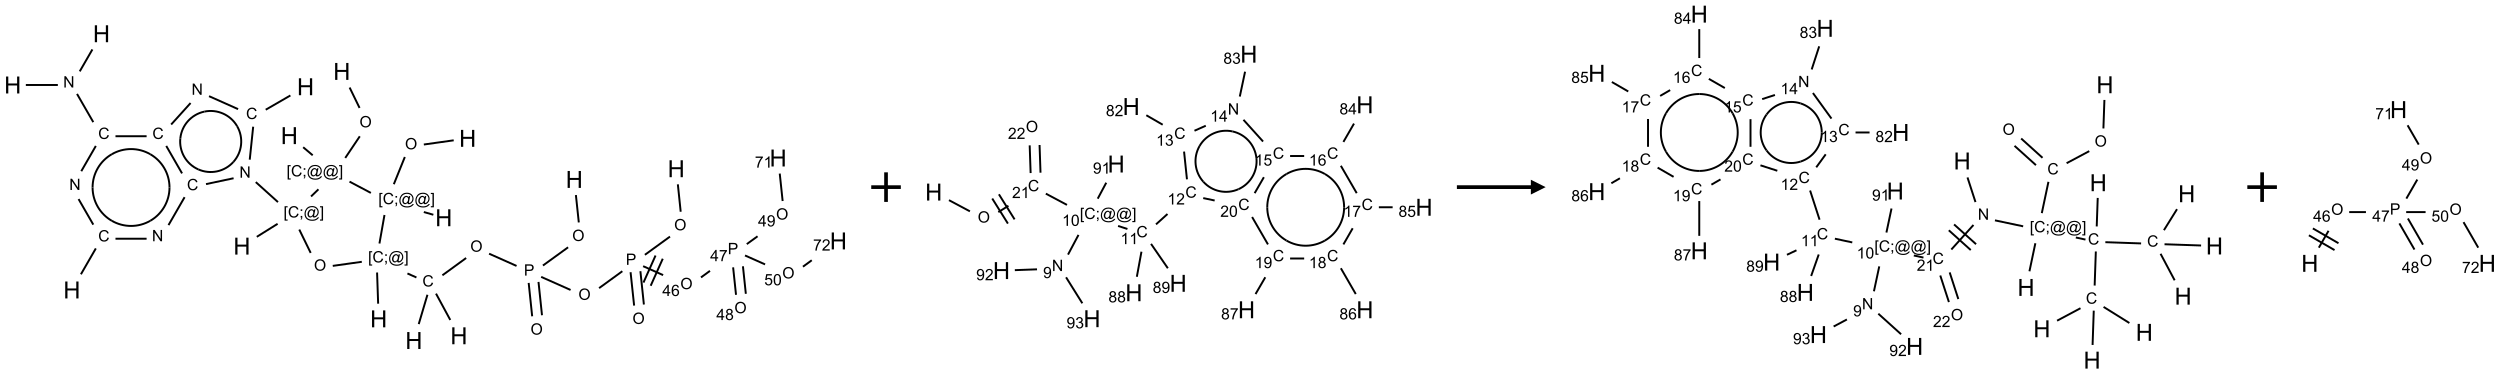 <?xml version="1.0" encoding="UTF-8"?>
<svg xmlns="http://www.w3.org/2000/svg" xmlns:xlink="http://www.w3.org/1999/xlink" width="1690" height="253" viewBox="0 0 1690 253">
<defs>
<g>
<g id="glyph-0-0">
<path d="M 2 0 L 2 -10 L 10 -10 L 10 0 Z M 2.25 -0.25 L 9.75 -0.25 L 9.75 -9.75 L 2.25 -9.75 Z M 2.25 -0.25 "/>
</g>
<g id="glyph-0-1">
<path d="M 1.281 0 L 1.281 -11.453 L 2.797 -11.453 L 2.797 -6.75 L 8.75 -6.75 L 8.75 -11.453 L 10.266 -11.453 L 10.266 0 L 8.75 0 L 8.75 -5.398 L 2.797 -5.398 L 2.797 0 Z M 1.281 0 "/>
</g>
<g id="glyph-1-0">
<path d="M 1.332 0 L 1.332 -6.668 L 6.668 -6.668 L 6.668 0 Z M 1.5 -0.168 L 6.5 -0.168 L 6.5 -6.5 L 1.5 -6.5 Z M 1.5 -0.168 "/>
</g>
<g id="glyph-1-1">
<path d="M 0.516 -3.719 C 0.516 -4.984 0.855 -5.977 1.535 -6.695 C 2.215 -7.414 3.094 -7.77 4.172 -7.77 C 4.875 -7.77 5.512 -7.602 6.078 -7.266 C 6.645 -6.93 7.074 -6.461 7.371 -5.855 C 7.668 -5.254 7.816 -4.57 7.816 -3.809 C 7.816 -3.035 7.66 -2.34 7.348 -1.73 C 7.035 -1.117 6.594 -0.656 6.02 -0.34 C 5.449 -0.027 4.828 0.129 4.168 0.129 C 3.449 0.129 2.805 -0.043 2.238 -0.391 C 1.672 -0.738 1.246 -1.211 0.953 -1.812 C 0.66 -2.414 0.516 -3.047 0.516 -3.719 Z M 1.559 -3.703 C 1.559 -2.781 1.805 -2.059 2.301 -1.527 C 2.793 -1 3.414 -0.734 4.16 -0.734 C 4.922 -0.734 5.547 -1 6.039 -1.535 C 6.531 -2.07 6.777 -2.828 6.777 -3.812 C 6.777 -4.434 6.672 -4.977 6.461 -5.441 C 6.25 -5.902 5.945 -6.262 5.539 -6.52 C 5.133 -6.773 4.68 -6.902 4.176 -6.902 C 3.461 -6.902 2.848 -6.656 2.332 -6.164 C 1.816 -5.672 1.559 -4.852 1.559 -3.703 Z M 1.559 -3.703 "/>
</g>
<g id="glyph-1-2">
<path d="M 0.723 2.121 L 0.723 -7.637 L 2.793 -7.637 L 2.793 -6.859 L 1.66 -6.859 L 1.66 1.344 L 2.793 1.344 L 2.793 2.121 Z M 0.723 2.121 "/>
</g>
<g id="glyph-1-3">
<path d="M 6.27 -2.676 L 7.281 -2.422 C 7.07 -1.594 6.688 -0.961 6.137 -0.523 C 5.586 -0.086 4.914 0.129 4.121 0.129 C 3.297 0.129 2.629 -0.039 2.113 -0.371 C 1.598 -0.707 1.203 -1.191 0.934 -1.828 C 0.664 -2.465 0.531 -3.145 0.531 -3.875 C 0.531 -4.672 0.684 -5.363 0.988 -5.957 C 1.293 -6.547 1.723 -6.996 2.285 -7.305 C 2.844 -7.613 3.461 -7.766 4.137 -7.766 C 4.898 -7.766 5.543 -7.57 6.062 -7.184 C 6.582 -6.793 6.945 -6.246 7.152 -5.543 L 6.156 -5.309 C 5.98 -5.863 5.723 -6.266 5.387 -6.52 C 5.051 -6.773 4.625 -6.902 4.113 -6.902 C 3.527 -6.902 3.039 -6.762 2.645 -6.48 C 2.25 -6.199 1.973 -5.82 1.812 -5.348 C 1.652 -4.871 1.574 -4.383 1.574 -3.879 C 1.574 -3.23 1.668 -2.664 1.855 -2.18 C 2.047 -1.695 2.34 -1.332 2.738 -1.094 C 3.137 -0.855 3.57 -0.734 4.035 -0.734 C 4.602 -0.734 5.082 -0.898 5.473 -1.223 C 5.867 -1.551 6.133 -2.035 6.27 -2.676 Z M 6.27 -2.676 "/>
</g>
<g id="glyph-1-4">
<path d="M 0.949 -4.465 L 0.949 -5.531 L 2.016 -5.531 L 2.016 -4.465 Z M 0.949 0 L 0.949 -1.066 L 2.016 -1.066 L 2.016 0 C 2.016 0.391 1.945 0.711 1.809 0.949 C 1.668 1.191 1.449 1.379 1.145 1.512 L 0.887 1.109 C 1.082 1.023 1.23 0.895 1.324 0.727 C 1.418 0.559 1.469 0.316 1.48 0 Z M 0.949 0 "/>
</g>
<g id="glyph-1-5">
<path d="M 6.047 -0.848 C 5.82 -0.59 5.57 -0.379 5.289 -0.223 C 5.008 -0.062 4.73 0.016 4.449 0.016 C 4.141 0.016 3.84 -0.074 3.547 -0.254 C 3.254 -0.434 3.02 -0.715 2.836 -1.09 C 2.652 -1.465 2.562 -1.875 2.562 -2.324 C 2.562 -2.875 2.703 -3.43 2.988 -3.98 C 3.27 -4.535 3.621 -4.953 4.043 -5.23 C 4.461 -5.508 4.871 -5.645 5.266 -5.645 C 5.566 -5.645 5.855 -5.566 6.129 -5.41 C 6.402 -5.25 6.641 -5.012 6.84 -4.688 L 7.016 -5.496 L 7.949 -5.496 L 7.199 -2 C 7.094 -1.516 7.043 -1.246 7.043 -1.191 C 7.043 -1.098 7.078 -1.02 7.148 -0.949 C 7.219 -0.883 7.305 -0.848 7.406 -0.848 C 7.59 -0.848 7.832 -0.953 8.129 -1.168 C 8.527 -1.445 8.84 -1.816 9.07 -2.285 C 9.301 -2.75 9.418 -3.234 9.418 -3.73 C 9.418 -4.309 9.27 -4.852 8.973 -5.355 C 8.676 -5.859 8.23 -6.262 7.645 -6.562 C 7.055 -6.863 6.406 -7.016 5.691 -7.016 C 4.879 -7.016 4.137 -6.824 3.465 -6.445 C 2.793 -6.066 2.273 -5.52 1.902 -4.809 C 1.535 -4.098 1.348 -3.34 1.348 -2.527 C 1.348 -1.676 1.535 -0.941 1.902 -0.328 C 2.273 0.285 2.809 0.742 3.508 1.035 C 4.207 1.328 4.984 1.473 5.832 1.473 C 6.742 1.473 7.504 1.32 8.121 1.016 C 8.734 0.711 9.195 0.34 9.5 -0.098 L 10.441 -0.098 C 10.266 0.266 9.961 0.637 9.531 1.016 C 9.102 1.395 8.59 1.695 7.996 1.914 C 7.402 2.133 6.688 2.246 5.848 2.246 C 5.078 2.246 4.367 2.145 3.715 1.949 C 3.066 1.75 2.512 1.453 2.051 1.055 C 1.594 0.656 1.25 0.199 1.016 -0.316 C 0.723 -0.973 0.578 -1.684 0.578 -2.441 C 0.578 -3.289 0.75 -4.098 1.098 -4.863 C 1.523 -5.805 2.125 -6.527 2.902 -7.027 C 3.684 -7.527 4.629 -7.777 5.738 -7.777 C 6.602 -7.777 7.375 -7.602 8.059 -7.246 C 8.746 -6.895 9.285 -6.371 9.684 -5.672 C 10.02 -5.07 10.188 -4.418 10.188 -3.715 C 10.188 -2.707 9.832 -1.812 9.125 -1.031 C 8.492 -0.328 7.801 0.02 7.051 0.02 C 6.812 0.02 6.617 -0.016 6.473 -0.09 C 6.324 -0.16 6.215 -0.266 6.145 -0.402 C 6.102 -0.488 6.066 -0.637 6.047 -0.848 Z M 3.527 -2.262 C 3.527 -1.785 3.641 -1.414 3.863 -1.152 C 4.09 -0.887 4.348 -0.754 4.641 -0.754 C 4.836 -0.754 5.039 -0.812 5.254 -0.93 C 5.469 -1.047 5.676 -1.219 5.871 -1.449 C 6.066 -1.676 6.23 -1.969 6.355 -2.32 C 6.48 -2.672 6.543 -3.027 6.543 -3.379 C 6.543 -3.852 6.426 -4.219 6.191 -4.48 C 5.957 -4.738 5.672 -4.871 5.332 -4.871 C 5.109 -4.871 4.902 -4.812 4.707 -4.699 C 4.512 -4.586 4.32 -4.406 4.137 -4.156 C 3.953 -3.906 3.805 -3.602 3.691 -3.246 C 3.582 -2.887 3.527 -2.559 3.527 -2.262 Z M 3.527 -2.262 "/>
</g>
<g id="glyph-1-6">
<path d="M 2.27 2.121 L 0.203 2.121 L 0.203 1.344 L 1.332 1.344 L 1.332 -6.859 L 0.203 -6.859 L 0.203 -7.637 L 2.27 -7.637 Z M 2.27 2.121 "/>
</g>
<g id="glyph-1-7">
<path d="M 0.812 0 L 0.812 -7.637 L 1.848 -7.637 L 5.859 -1.641 L 5.859 -7.637 L 6.828 -7.637 L 6.828 0 L 5.793 0 L 1.781 -6 L 1.781 0 Z M 0.812 0 "/>
</g>
<g id="glyph-1-8">
<path d="M 0.824 0 L 0.824 -7.637 L 3.703 -7.637 C 4.211 -7.637 4.598 -7.609 4.863 -7.562 C 5.238 -7.5 5.555 -7.383 5.809 -7.207 C 6.062 -7.031 6.266 -6.785 6.418 -6.469 C 6.574 -6.152 6.652 -5.805 6.652 -5.426 C 6.652 -4.777 6.445 -4.227 6.031 -3.777 C 5.617 -3.328 4.871 -3.105 3.793 -3.105 L 1.832 -3.105 L 1.832 0 Z M 1.832 -4.004 L 3.809 -4.004 C 4.461 -4.004 4.922 -4.125 5.199 -4.371 C 5.473 -4.613 5.609 -4.953 5.609 -5.395 C 5.609 -5.715 5.527 -5.988 5.367 -6.215 C 5.207 -6.441 4.992 -6.594 4.73 -6.668 C 4.559 -6.711 4.246 -6.734 3.785 -6.734 L 1.832 -6.734 Z M 1.832 -4.004 "/>
</g>
<g id="glyph-1-9">
<path d="M 3.449 0 L 3.449 -1.828 L 0.137 -1.828 L 0.137 -2.688 L 3.621 -7.637 L 4.387 -7.637 L 4.387 -2.688 L 5.418 -2.688 L 5.418 -1.828 L 4.387 -1.828 L 4.387 0 Z M 3.449 -2.688 L 3.449 -6.129 L 1.059 -2.688 Z M 3.449 -2.688 "/>
</g>
<g id="glyph-1-10">
<path d="M 5.309 -5.766 L 4.375 -5.691 C 4.293 -6.059 4.172 -6.328 4.02 -6.496 C 3.766 -6.762 3.453 -6.895 3.082 -6.895 C 2.785 -6.895 2.523 -6.812 2.297 -6.645 C 2 -6.43 1.77 -6.117 1.598 -5.703 C 1.43 -5.289 1.34 -4.703 1.332 -3.938 C 1.559 -4.281 1.836 -4.535 2.16 -4.703 C 2.488 -4.871 2.828 -4.953 3.188 -4.953 C 3.812 -4.953 4.344 -4.723 4.785 -4.262 C 5.223 -3.801 5.441 -3.207 5.441 -2.48 C 5.441 -2 5.34 -1.555 5.133 -1.145 C 4.926 -0.73 4.641 -0.418 4.281 -0.199 C 3.922 0.02 3.512 0.129 3.051 0.129 C 2.27 0.129 1.633 -0.156 1.141 -0.73 C 0.648 -1.305 0.402 -2.254 0.402 -3.574 C 0.402 -5.051 0.672 -6.121 1.219 -6.793 C 1.695 -7.375 2.336 -7.668 3.141 -7.668 C 3.742 -7.668 4.234 -7.5 4.617 -7.16 C 5 -6.824 5.23 -6.359 5.309 -5.766 Z M 1.48 -2.473 C 1.48 -2.152 1.547 -1.844 1.684 -1.547 C 1.82 -1.25 2.016 -1.027 2.262 -0.871 C 2.508 -0.719 2.766 -0.641 3.035 -0.641 C 3.434 -0.641 3.773 -0.801 4.059 -1.121 C 4.344 -1.441 4.484 -1.875 4.484 -2.422 C 4.484 -2.949 4.344 -3.367 4.062 -3.668 C 3.781 -3.973 3.426 -4.125 3 -4.125 C 2.578 -4.125 2.219 -3.973 1.922 -3.668 C 1.625 -3.363 1.48 -2.969 1.48 -2.473 Z M 1.48 -2.473 "/>
</g>
<g id="glyph-1-11">
<path d="M 0.504 -6.637 L 0.504 -7.535 L 5.449 -7.535 L 5.449 -6.809 C 4.961 -6.289 4.48 -5.602 4.004 -4.746 C 3.527 -3.887 3.156 -3.004 2.895 -2.098 C 2.707 -1.461 2.59 -0.762 2.535 0 L 1.574 0 C 1.582 -0.602 1.703 -1.328 1.926 -2.176 C 2.152 -3.027 2.477 -3.848 2.898 -4.637 C 3.32 -5.426 3.77 -6.094 4.246 -6.637 Z M 0.504 -6.637 "/>
</g>
<g id="glyph-1-12">
<path d="M 1.887 -4.141 C 1.496 -4.281 1.207 -4.484 1.02 -4.75 C 0.832 -5.016 0.738 -5.328 0.738 -5.699 C 0.738 -6.254 0.938 -6.719 1.34 -7.098 C 1.738 -7.477 2.27 -7.668 2.934 -7.668 C 3.598 -7.668 4.137 -7.473 4.543 -7.086 C 4.949 -6.699 5.152 -6.227 5.152 -5.672 C 5.152 -5.316 5.059 -5.008 4.871 -4.746 C 4.688 -4.484 4.406 -4.281 4.027 -4.141 C 4.496 -3.988 4.852 -3.742 5.098 -3.402 C 5.34 -3.062 5.465 -2.656 5.465 -2.184 C 5.465 -1.531 5.234 -0.98 4.77 -0.535 C 4.309 -0.09 3.703 0.129 2.949 0.129 C 2.195 0.129 1.586 -0.094 1.125 -0.539 C 0.664 -0.984 0.434 -1.543 0.434 -2.207 C 0.434 -2.703 0.559 -3.121 0.809 -3.457 C 1.062 -3.793 1.422 -4.02 1.887 -4.141 Z M 1.699 -5.73 C 1.699 -5.367 1.812 -5.074 2.047 -4.844 C 2.281 -4.613 2.582 -4.5 2.953 -4.5 C 3.312 -4.5 3.609 -4.613 3.84 -4.84 C 4.07 -5.066 4.188 -5.348 4.188 -5.676 C 4.188 -6.02 4.07 -6.309 3.832 -6.543 C 3.594 -6.777 3.297 -6.895 2.941 -6.895 C 2.586 -6.895 2.289 -6.781 2.051 -6.551 C 1.816 -6.324 1.699 -6.047 1.699 -5.73 Z M 1.395 -2.203 C 1.395 -1.938 1.461 -1.676 1.586 -1.426 C 1.711 -1.176 1.902 -0.984 2.152 -0.848 C 2.402 -0.711 2.672 -0.641 2.957 -0.641 C 3.406 -0.641 3.777 -0.785 4.066 -1.074 C 4.359 -1.363 4.504 -1.727 4.504 -2.172 C 4.504 -2.625 4.355 -2.996 4.055 -3.293 C 3.754 -3.586 3.379 -3.734 2.926 -3.734 C 2.484 -3.734 2.121 -3.59 1.832 -3.297 C 1.543 -3.004 1.395 -2.641 1.395 -2.203 Z M 1.395 -2.203 "/>
</g>
<g id="glyph-1-13">
<path d="M 0.582 -1.766 L 1.484 -1.848 C 1.562 -1.426 1.707 -1.117 1.922 -0.926 C 2.137 -0.734 2.414 -0.641 2.75 -0.641 C 3.039 -0.641 3.289 -0.707 3.508 -0.84 C 3.727 -0.973 3.902 -1.148 4.043 -1.367 C 4.18 -1.586 4.297 -1.887 4.391 -2.262 C 4.484 -2.637 4.531 -3.016 4.531 -3.406 C 4.531 -3.449 4.531 -3.512 4.527 -3.594 C 4.34 -3.297 4.082 -3.055 3.758 -2.867 C 3.434 -2.68 3.082 -2.59 2.703 -2.59 C 2.07 -2.59 1.535 -2.816 1.098 -3.277 C 0.66 -3.734 0.441 -4.34 0.441 -5.09 C 0.441 -5.863 0.672 -6.484 1.129 -6.957 C 1.586 -7.43 2.156 -7.668 2.844 -7.668 C 3.34 -7.668 3.793 -7.531 4.207 -7.266 C 4.617 -7 4.93 -6.617 5.145 -6.121 C 5.355 -5.629 5.465 -4.91 5.465 -3.973 C 5.465 -2.996 5.359 -2.223 5.145 -1.645 C 4.934 -1.066 4.617 -0.625 4.199 -0.324 C 3.781 -0.02 3.293 0.129 2.73 0.129 C 2.133 0.129 1.645 -0.035 1.266 -0.367 C 0.887 -0.699 0.66 -1.164 0.582 -1.766 Z M 4.422 -5.137 C 4.422 -5.676 4.277 -6.102 3.992 -6.418 C 3.707 -6.734 3.359 -6.891 2.957 -6.891 C 2.543 -6.891 2.18 -6.719 1.871 -6.379 C 1.562 -6.039 1.406 -5.598 1.406 -5.059 C 1.406 -4.57 1.555 -4.176 1.848 -3.871 C 2.141 -3.566 2.5 -3.418 2.934 -3.418 C 3.367 -3.418 3.723 -3.57 4.004 -3.871 C 4.281 -4.176 4.422 -4.598 4.422 -5.137 Z M 4.422 -5.137 "/>
</g>
<g id="glyph-1-14">
<path d="M 3.973 0 L 3.035 0 L 3.035 -5.973 C 2.809 -5.758 2.516 -5.543 2.148 -5.328 C 1.781 -5.113 1.453 -4.953 1.16 -4.844 L 1.16 -5.75 C 1.684 -5.996 2.145 -6.297 2.535 -6.645 C 2.93 -6.996 3.207 -7.336 3.371 -7.668 L 3.973 -7.668 Z M 3.973 0 "/>
</g>
<g id="glyph-1-15">
<path d="M 0.441 -2 L 1.426 -2.082 C 1.5 -1.605 1.668 -1.242 1.934 -1.004 C 2.199 -0.762 2.52 -0.641 2.895 -0.641 C 3.348 -0.641 3.73 -0.812 4.043 -1.152 C 4.355 -1.492 4.512 -1.941 4.512 -2.504 C 4.512 -3.039 4.359 -3.461 4.059 -3.77 C 3.758 -4.078 3.367 -4.234 2.879 -4.234 C 2.578 -4.234 2.305 -4.164 2.062 -4.027 C 1.82 -3.891 1.629 -3.715 1.488 -3.496 L 0.609 -3.609 L 1.348 -7.531 L 5.145 -7.531 L 5.145 -6.637 L 2.098 -6.637 L 1.688 -4.582 C 2.145 -4.902 2.625 -5.062 3.129 -5.062 C 3.797 -5.062 4.359 -4.832 4.816 -4.371 C 5.277 -3.91 5.504 -3.312 5.504 -2.59 C 5.504 -1.898 5.305 -1.301 4.902 -0.797 C 4.41 -0.18 3.742 0.129 2.895 0.129 C 2.199 0.129 1.633 -0.062 1.195 -0.453 C 0.758 -0.844 0.504 -1.359 0.441 -2 Z M 0.441 -2 "/>
</g>
<g id="glyph-1-16">
<path d="M 0.441 -3.766 C 0.441 -4.668 0.535 -5.395 0.723 -5.945 C 0.906 -6.496 1.184 -6.922 1.551 -7.219 C 1.918 -7.516 2.375 -7.668 2.934 -7.668 C 3.344 -7.668 3.703 -7.586 4.012 -7.418 C 4.32 -7.254 4.574 -7.016 4.777 -6.707 C 4.977 -6.395 5.137 -6.016 5.25 -5.57 C 5.363 -5.125 5.422 -4.523 5.422 -3.766 C 5.422 -2.871 5.328 -2.148 5.145 -1.598 C 4.961 -1.047 4.688 -0.621 4.32 -0.32 C 3.953 -0.02 3.492 0.129 2.934 0.129 C 2.195 0.129 1.617 -0.133 1.199 -0.66 C 0.695 -1.297 0.441 -2.332 0.441 -3.766 Z M 1.406 -3.766 C 1.406 -2.512 1.555 -1.68 1.848 -1.262 C 2.141 -0.848 2.5 -0.641 2.934 -0.641 C 3.363 -0.641 3.727 -0.848 4.02 -1.266 C 4.312 -1.684 4.457 -2.516 4.457 -3.766 C 4.457 -5.023 4.312 -5.859 4.02 -6.27 C 3.727 -6.684 3.359 -6.891 2.922 -6.891 C 2.492 -6.891 2.148 -6.707 1.891 -6.344 C 1.566 -5.879 1.406 -5.02 1.406 -3.766 Z M 1.406 -3.766 "/>
</g>
<g id="glyph-1-17">
<path d="M 5.371 -0.902 L 5.371 0 L 0.324 0 C 0.316 -0.227 0.352 -0.441 0.434 -0.652 C 0.562 -0.996 0.766 -1.332 1.051 -1.668 C 1.332 -2 1.742 -2.387 2.277 -2.824 C 3.105 -3.504 3.668 -4.043 3.957 -4.441 C 4.25 -4.84 4.395 -5.215 4.395 -5.566 C 4.395 -5.938 4.262 -6.254 3.996 -6.508 C 3.73 -6.762 3.387 -6.891 2.957 -6.891 C 2.508 -6.891 2.145 -6.754 1.875 -6.484 C 1.605 -6.215 1.469 -5.84 1.465 -5.359 L 0.5 -5.457 C 0.566 -6.176 0.812 -6.727 1.246 -7.102 C 1.676 -7.477 2.254 -7.668 2.98 -7.668 C 3.711 -7.668 4.293 -7.465 4.719 -7.059 C 5.145 -6.652 5.359 -6.148 5.359 -5.547 C 5.359 -5.242 5.297 -4.941 5.172 -4.645 C 5.047 -4.352 4.84 -4.039 4.551 -3.715 C 4.262 -3.387 3.777 -2.938 3.105 -2.371 C 2.543 -1.898 2.18 -1.578 2.02 -1.41 C 1.859 -1.242 1.73 -1.07 1.625 -0.902 Z M 5.371 -0.902 "/>
</g>
<g id="glyph-1-18">
<path d="M 0.449 -2.016 L 1.387 -2.141 C 1.492 -1.609 1.676 -1.227 1.934 -0.992 C 2.191 -0.758 2.508 -0.641 2.879 -0.641 C 3.32 -0.641 3.695 -0.793 3.996 -1.098 C 4.301 -1.402 4.453 -1.781 4.453 -2.234 C 4.453 -2.664 4.312 -3.02 4.031 -3.301 C 3.75 -3.578 3.391 -3.719 2.957 -3.719 C 2.781 -3.719 2.562 -3.684 2.297 -3.613 L 2.402 -4.438 C 2.465 -4.43 2.516 -4.426 2.551 -4.426 C 2.949 -4.426 3.312 -4.531 3.629 -4.738 C 3.949 -4.949 4.109 -5.27 4.109 -5.703 C 4.109 -6.047 3.992 -6.332 3.762 -6.559 C 3.527 -6.785 3.227 -6.895 2.859 -6.895 C 2.496 -6.895 2.191 -6.781 1.949 -6.551 C 1.707 -6.324 1.547 -5.98 1.48 -5.52 L 0.543 -5.688 C 0.656 -6.316 0.918 -6.805 1.324 -7.148 C 1.73 -7.492 2.234 -7.668 2.84 -7.668 C 3.254 -7.668 3.641 -7.578 3.988 -7.398 C 4.34 -7.219 4.609 -6.977 4.793 -6.668 C 4.98 -6.359 5.074 -6.031 5.074 -5.684 C 5.074 -5.352 4.984 -5.051 4.809 -4.781 C 4.629 -4.512 4.367 -4.297 4.02 -4.137 C 4.473 -4.031 4.824 -3.816 5.074 -3.488 C 5.324 -3.16 5.449 -2.75 5.449 -2.254 C 5.449 -1.59 5.203 -1.023 4.719 -0.559 C 4.234 -0.098 3.617 0.137 2.875 0.137 C 2.203 0.137 1.648 -0.062 1.207 -0.465 C 0.762 -0.863 0.512 -1.379 0.449 -2.016 Z M 0.449 -2.016 "/>
</g>
</g>
</defs>
<path fill="none" stroke-width="0.033" stroke-linecap="butt" stroke-linejoin="miter" stroke="rgb(0%, 0%, 0%)" stroke-opacity="1" stroke-miterlimit="10" d="M 7.453 1.801 L 6.948 1.872 " transform="matrix(40, 0, 0, 40, 8.586, 22.813)"/>
<path fill="none" stroke-width="0.033" stroke-linecap="butt" stroke-linejoin="miter" stroke="rgb(0%, 0%, 0%)" stroke-opacity="1" stroke-miterlimit="10" d="M 6.627 2.083 L 6.441 2.543 " transform="matrix(40, 0, 0, 40, 8.586, 22.813)"/>
<path fill="none" stroke-width="0.033" stroke-linecap="butt" stroke-linejoin="miter" stroke="rgb(0%, 0%, 0%)" stroke-opacity="1" stroke-miterlimit="10" d="M 6.948 3.013 L 7.109 3.059 " transform="matrix(40, 0, 0, 40, 8.586, 22.813)"/>
<path fill="none" stroke-width="0.033" stroke-linecap="butt" stroke-linejoin="miter" stroke="rgb(0%, 0%, 0%)" stroke-opacity="1" stroke-miterlimit="10" d="M 6.053 2.69 L 5.692 2.499 " transform="matrix(40, 0, 0, 40, 8.586, 22.813)"/>
<path fill="none" stroke-width="0.033" stroke-linecap="butt" stroke-linejoin="miter" stroke="rgb(0%, 0%, 0%)" stroke-opacity="1" stroke-miterlimit="10" d="M 5.07 2.054 L 4.909 1.918 " transform="matrix(40, 0, 0, 40, 8.586, 22.813)"/>
<path fill="none" stroke-width="0.033" stroke-linecap="butt" stroke-linejoin="miter" stroke="rgb(0%, 0%, 0%)" stroke-opacity="1" stroke-miterlimit="10" d="M 5.62 2.099 L 5.866 1.733 " transform="matrix(40, 0, 0, 40, 8.586, 22.813)"/>
<path fill="none" stroke-width="0.033" stroke-linecap="butt" stroke-linejoin="miter" stroke="rgb(0%, 0%, 0%)" stroke-opacity="1" stroke-miterlimit="10" d="M 5.862 1.254 L 5.694 0.909 " transform="matrix(40, 0, 0, 40, 8.586, 22.813)"/>
<path fill="none" stroke-width="0.033" stroke-linecap="butt" stroke-linejoin="miter" stroke="rgb(0%, 0%, 0%)" stroke-opacity="1" stroke-miterlimit="10" d="M 5.167 2.629 L 5.042 2.75 " transform="matrix(40, 0, 0, 40, 8.586, 22.813)"/>
<path fill="none" stroke-width="0.033" stroke-linecap="butt" stroke-linejoin="miter" stroke="rgb(0%, 0%, 0%)" stroke-opacity="1" stroke-miterlimit="10" d="M 4.477 3.212 L 4.125 3.432 " transform="matrix(40, 0, 0, 40, 8.586, 22.813)"/>
<path fill="none" stroke-width="0.033" stroke-linecap="butt" stroke-linejoin="miter" stroke="rgb(0%, 0%, 0%)" stroke-opacity="1" stroke-miterlimit="10" d="M 4.483 2.845 L 4.108 2.507 " transform="matrix(40, 0, 0, 40, 8.586, 22.813)"/>
<path fill="none" stroke-width="0.033" stroke-linecap="butt" stroke-linejoin="miter" stroke="rgb(0%, 0%, 0%)" stroke-opacity="1" stroke-miterlimit="10" d="M 4.006 2.128 L 4.064 1.571 " transform="matrix(40, 0, 0, 40, 8.586, 22.813)"/>
<path fill="none" stroke-width="0.033" stroke-linecap="butt" stroke-linejoin="miter" stroke="rgb(0%, 0%, 0%)" stroke-opacity="1" stroke-miterlimit="10" d="M 4.276 1.284 L 4.693 1.043 " transform="matrix(40, 0, 0, 40, 8.586, 22.813)"/>
<path fill="none" stroke-width="0.033" stroke-linecap="butt" stroke-linejoin="miter" stroke="rgb(0%, 0%, 0%)" stroke-opacity="1" stroke-miterlimit="10" d="M 3.809 1.274 L 3.318 1.055 " transform="matrix(40, 0, 0, 40, 8.586, 22.813)"/>
<path fill="none" stroke-width="0.033" stroke-linecap="butt" stroke-linejoin="miter" stroke="rgb(0%, 0%, 0%)" stroke-opacity="1" stroke-miterlimit="10" d="M 3.006 1.171 L 2.678 1.534 " transform="matrix(40, 0, 0, 40, 8.586, 22.813)"/>
<path fill="none" stroke-width="0.033" stroke-linecap="butt" stroke-linejoin="miter" stroke="rgb(0%, 0%, 0%)" stroke-opacity="1" stroke-miterlimit="10" d="M 2.263 1.732 L 1.737 1.732 " transform="matrix(40, 0, 0, 40, 8.586, 22.813)"/>
<path fill="none" stroke-width="0.033" stroke-linecap="butt" stroke-linejoin="miter" stroke="rgb(0%, 0%, 0%)" stroke-opacity="1" stroke-miterlimit="10" d="M 1.362 1.494 L 1.087 1.017 " transform="matrix(40, 0, 0, 40, 8.586, 22.813)"/>
<path fill="none" stroke-width="0.033" stroke-linecap="butt" stroke-linejoin="miter" stroke="rgb(0%, 0%, 0%)" stroke-opacity="1" stroke-miterlimit="10" d="M 1.133 0.636 L 1.347 0.265 " transform="matrix(40, 0, 0, 40, 8.586, 22.813)"/>
<path fill="none" stroke-width="0.033" stroke-linecap="butt" stroke-linejoin="miter" stroke="rgb(0%, 0%, 0%)" stroke-opacity="1" stroke-miterlimit="10" d="M 0.763 0.866 L 0.222 0.866 " transform="matrix(40, 0, 0, 40, 8.586, 22.813)"/>
<path fill="none" stroke-width="0.033" stroke-linecap="butt" stroke-linejoin="miter" stroke="rgb(0%, 0%, 0%)" stroke-opacity="1" stroke-miterlimit="10" d="M 1.405 1.896 L 1.159 2.323 " transform="matrix(40, 0, 0, 40, 8.586, 22.813)"/>
<path fill="none" stroke-width="0.033" stroke-linecap="butt" stroke-linejoin="miter" stroke="rgb(0%, 0%, 0%)" stroke-opacity="1" stroke-miterlimit="10" d="M 1.113 2.794 L 1.362 3.226 " transform="matrix(40, 0, 0, 40, 8.586, 22.813)"/>
<path fill="none" stroke-width="0.033" stroke-linecap="butt" stroke-linejoin="miter" stroke="rgb(0%, 0%, 0%)" stroke-opacity="1" stroke-miterlimit="10" d="M 1.405 3.628 L 1.153 4.065 " transform="matrix(40, 0, 0, 40, 8.586, 22.813)"/>
<path fill="none" stroke-width="0.033" stroke-linecap="butt" stroke-linejoin="miter" stroke="rgb(0%, 0%, 0%)" stroke-opacity="1" stroke-miterlimit="10" d="M 1.737 3.464 L 2.263 3.464 " transform="matrix(40, 0, 0, 40, 8.586, 22.813)"/>
<path fill="none" stroke-width="0.033" stroke-linecap="butt" stroke-linejoin="miter" stroke="rgb(0%, 0%, 0%)" stroke-opacity="1" stroke-miterlimit="10" d="M 2.633 3.234 L 2.905 2.762 " transform="matrix(40, 0, 0, 40, 8.586, 22.813)"/>
<path fill="none" stroke-width="0.033" stroke-linecap="butt" stroke-linejoin="miter" stroke="rgb(0%, 0%, 0%)" stroke-opacity="1" stroke-miterlimit="10" d="M 2.862 2.36 L 2.595 1.896 " transform="matrix(40, 0, 0, 40, 8.586, 22.813)"/>
<path fill="none" stroke-width="0.033" stroke-linecap="butt" stroke-linejoin="miter" stroke="rgb(0%, 0%, 0%)" stroke-opacity="1" stroke-miterlimit="10" d="M 3.267 2.541 L 3.733 2.442 " transform="matrix(40, 0, 0, 40, 8.586, 22.813)"/>
<path fill="none" stroke-width="0.033" stroke-linecap="butt" stroke-linejoin="miter" stroke="rgb(0%, 0%, 0%)" stroke-opacity="1" stroke-miterlimit="10" d="M 4.843 3.309 L 5.036 3.704 " transform="matrix(40, 0, 0, 40, 8.586, 22.813)"/>
<path fill="none" stroke-width="0.033" stroke-linecap="butt" stroke-linejoin="miter" stroke="rgb(0%, 0%, 0%)" stroke-opacity="1" stroke-miterlimit="10" d="M 5.409 3.923 L 5.9 3.854 " transform="matrix(40, 0, 0, 40, 8.586, 22.813)"/>
<path fill="none" stroke-width="0.033" stroke-linecap="butt" stroke-linejoin="miter" stroke="rgb(0%, 0%, 0%)" stroke-opacity="1" stroke-miterlimit="10" d="M 6.198 3.545 L 6.283 3.063 " transform="matrix(40, 0, 0, 40, 8.586, 22.813)"/>
<path fill="none" stroke-width="0.033" stroke-linecap="butt" stroke-linejoin="miter" stroke="rgb(0%, 0%, 0%)" stroke-opacity="1" stroke-miterlimit="10" d="M 6.158 4.035 L 6.176 4.562 " transform="matrix(40, 0, 0, 40, 8.586, 22.813)"/>
<path fill="none" stroke-width="0.033" stroke-linecap="butt" stroke-linejoin="miter" stroke="rgb(0%, 0%, 0%)" stroke-opacity="1" stroke-miterlimit="10" d="M 6.671 4.051 L 6.823 4.119 " transform="matrix(40, 0, 0, 40, 8.586, 22.813)"/>
<path fill="none" stroke-width="0.033" stroke-linecap="butt" stroke-linejoin="miter" stroke="rgb(0%, 0%, 0%)" stroke-opacity="1" stroke-miterlimit="10" d="M 7.009 4.411 L 6.862 4.907 " transform="matrix(40, 0, 0, 40, 8.586, 22.813)"/>
<path fill="none" stroke-width="0.033" stroke-linecap="butt" stroke-linejoin="miter" stroke="rgb(0%, 0%, 0%)" stroke-opacity="1" stroke-miterlimit="10" d="M 7.154 4.392 L 7.395 4.837 " transform="matrix(40, 0, 0, 40, 8.586, 22.813)"/>
<path fill="none" stroke-width="0.033" stroke-linecap="butt" stroke-linejoin="miter" stroke="rgb(0%, 0%, 0%)" stroke-opacity="1" stroke-miterlimit="10" d="M 7.262 4.082 L 7.663 3.79 " transform="matrix(40, 0, 0, 40, 8.586, 22.813)"/>
<path fill="none" stroke-width="0.033" stroke-linecap="butt" stroke-linejoin="miter" stroke="rgb(0%, 0%, 0%)" stroke-opacity="1" stroke-miterlimit="10" d="M 8.051 3.717 L 8.515 3.924 " transform="matrix(40, 0, 0, 40, 8.586, 22.813)"/>
<path fill="none" stroke-width="0.033" stroke-linecap="butt" stroke-linejoin="miter" stroke="rgb(0%, 0%, 0%)" stroke-opacity="1" stroke-miterlimit="10" d="M 8.72 4.211 L 8.779 4.775 " transform="matrix(40, 0, 0, 40, 8.586, 22.813)"/>
<path fill="none" stroke-width="0.033" stroke-linecap="butt" stroke-linejoin="miter" stroke="rgb(0%, 0%, 0%)" stroke-opacity="1" stroke-miterlimit="10" d="M 8.886 4.194 L 8.945 4.757 " transform="matrix(40, 0, 0, 40, 8.586, 22.813)"/>
<path fill="none" stroke-width="0.033" stroke-linecap="butt" stroke-linejoin="miter" stroke="rgb(0%, 0%, 0%)" stroke-opacity="1" stroke-miterlimit="10" d="M 8.961 3.917 L 9.386 3.609 " transform="matrix(40, 0, 0, 40, 8.586, 22.813)"/>
<path fill="none" stroke-width="0.033" stroke-linecap="butt" stroke-linejoin="miter" stroke="rgb(0%, 0%, 0%)" stroke-opacity="1" stroke-miterlimit="10" d="M 9.567 3.189 L 9.518 2.726 " transform="matrix(40, 0, 0, 40, 8.586, 22.813)"/>
<path fill="none" stroke-width="0.033" stroke-linecap="butt" stroke-linejoin="miter" stroke="rgb(0%, 0%, 0%)" stroke-opacity="1" stroke-miterlimit="10" d="M 8.931 4.109 L 9.428 4.33 " transform="matrix(40, 0, 0, 40, 8.586, 22.813)"/>
<path fill="none" stroke-width="0.033" stroke-linecap="butt" stroke-linejoin="miter" stroke="rgb(0%, 0%, 0%)" stroke-opacity="1" stroke-miterlimit="10" d="M 9.91 4.299 L 10.303 4.013 " transform="matrix(40, 0, 0, 40, 8.586, 22.813)"/>
<path fill="none" stroke-width="0.033" stroke-linecap="butt" stroke-linejoin="miter" stroke="rgb(0%, 0%, 0%)" stroke-opacity="1" stroke-miterlimit="10" d="M 10.442 4.03 L 10.502 4.594 " transform="matrix(40, 0, 0, 40, 8.586, 22.813)"/>
<path fill="none" stroke-width="0.033" stroke-linecap="butt" stroke-linejoin="miter" stroke="rgb(0%, 0%, 0%)" stroke-opacity="1" stroke-miterlimit="10" d="M 10.608 4.013 L 10.667 4.576 " transform="matrix(40, 0, 0, 40, 8.586, 22.813)"/>
<path fill="none" stroke-width="0.033" stroke-linecap="butt" stroke-linejoin="miter" stroke="rgb(0%, 0%, 0%)" stroke-opacity="1" stroke-miterlimit="10" d="M 10.684 3.736 L 11.108 3.428 " transform="matrix(40, 0, 0, 40, 8.586, 22.813)"/>
<path fill="none" stroke-width="0.033" stroke-linecap="butt" stroke-linejoin="miter" stroke="rgb(0%, 0%, 0%)" stroke-opacity="1" stroke-miterlimit="10" d="M 11.289 3.008 L 11.241 2.545 " transform="matrix(40, 0, 0, 40, 8.586, 22.813)"/>
<path fill="none" stroke-width="0.033" stroke-linecap="butt" stroke-linejoin="miter" stroke="rgb(0%, 0%, 0%)" stroke-opacity="1" stroke-miterlimit="10" d="M 10.654 3.928 L 10.992 4.079 " transform="matrix(40, 0, 0, 40, 8.586, 22.813)"/>
<path fill="none" stroke-width="0.033" stroke-linecap="butt" stroke-linejoin="miter" stroke="rgb(0%, 0%, 0%)" stroke-opacity="1" stroke-miterlimit="10" d="M 10.782 4.259 L 10.986 3.802 " transform="matrix(40, 0, 0, 40, 8.586, 22.813)"/>
<path fill="none" stroke-width="0.033" stroke-linecap="butt" stroke-linejoin="miter" stroke="rgb(0%, 0%, 0%)" stroke-opacity="1" stroke-miterlimit="10" d="M 10.66 4.205 L 10.864 3.748 " transform="matrix(40, 0, 0, 40, 8.586, 22.813)"/>
<path fill="none" stroke-width="0.033" stroke-linecap="butt" stroke-linejoin="miter" stroke="rgb(0%, 0%, 0%)" stroke-opacity="1" stroke-miterlimit="10" d="M 11.632 4.118 L 11.784 4.007 " transform="matrix(40, 0, 0, 40, 8.586, 22.813)"/>
<path fill="none" stroke-width="0.033" stroke-linecap="butt" stroke-linejoin="miter" stroke="rgb(0%, 0%, 0%)" stroke-opacity="1" stroke-miterlimit="10" d="M 12.175 3.948 L 12.224 4.412 " transform="matrix(40, 0, 0, 40, 8.586, 22.813)"/>
<path fill="none" stroke-width="0.033" stroke-linecap="butt" stroke-linejoin="miter" stroke="rgb(0%, 0%, 0%)" stroke-opacity="1" stroke-miterlimit="10" d="M 12.341 3.93 L 12.39 4.395 " transform="matrix(40, 0, 0, 40, 8.586, 22.813)"/>
<path fill="none" stroke-width="0.033" stroke-linecap="butt" stroke-linejoin="miter" stroke="rgb(0%, 0%, 0%)" stroke-opacity="1" stroke-miterlimit="10" d="M 12.406 3.555 L 12.588 3.423 " transform="matrix(40, 0, 0, 40, 8.586, 22.813)"/>
<path fill="none" stroke-width="0.033" stroke-linecap="butt" stroke-linejoin="miter" stroke="rgb(0%, 0%, 0%)" stroke-opacity="1" stroke-miterlimit="10" d="M 13.012 2.827 L 12.963 2.363 " transform="matrix(40, 0, 0, 40, 8.586, 22.813)"/>
<path fill="none" stroke-width="0.033" stroke-linecap="butt" stroke-linejoin="miter" stroke="rgb(0%, 0%, 0%)" stroke-opacity="1" stroke-miterlimit="10" d="M 12.376 3.747 L 12.715 3.898 " transform="matrix(40, 0, 0, 40, 8.586, 22.813)"/>
<path fill="none" stroke-width="0.033" stroke-linecap="butt" stroke-linejoin="miter" stroke="rgb(0%, 0%, 0%)" stroke-opacity="1" stroke-miterlimit="10" d="M 13.355 3.937 L 13.504 3.828 " transform="matrix(40, 0, 0, 40, 8.586, 22.813)"/>
<path fill="none" stroke-width="0.033" stroke-linecap="butt" stroke-linejoin="miter" stroke="rgb(0%, 0%, 0%)" stroke-opacity="1" stroke-miterlimit="10" d="M 3.793 1.563 C 3.905 1.757 3.879 2 3.73 2.166 " transform="matrix(40, 0, 0, 40, 8.586, 22.813)"/>
<path fill="none" stroke-width="0.033" stroke-linecap="butt" stroke-linejoin="miter" stroke="rgb(0%, 0%, 0%)" stroke-opacity="1" stroke-miterlimit="10" d="M 3.239 1.316 C 3.457 1.27 3.681 1.369 3.793 1.563 " transform="matrix(40, 0, 0, 40, 8.586, 22.813)"/>
<path fill="none" stroke-width="0.033" stroke-linecap="butt" stroke-linejoin="miter" stroke="rgb(0%, 0%, 0%)" stroke-opacity="1" stroke-miterlimit="10" d="M 2.833 1.767 C 2.856 1.545 3.02 1.363 3.239 1.316 " transform="matrix(40, 0, 0, 40, 8.586, 22.813)"/>
<path fill="none" stroke-width="0.033" stroke-linecap="butt" stroke-linejoin="miter" stroke="rgb(0%, 0%, 0%)" stroke-opacity="1" stroke-miterlimit="10" d="M 3.136 2.292 C 2.932 2.202 2.809 1.989 2.833 1.767 " transform="matrix(40, 0, 0, 40, 8.586, 22.813)"/>
<path fill="none" stroke-width="0.033" stroke-linecap="butt" stroke-linejoin="miter" stroke="rgb(0%, 0%, 0%)" stroke-opacity="1" stroke-miterlimit="10" d="M 3.73 2.166 C 3.58 2.333 3.34 2.383 3.136 2.292 " transform="matrix(40, 0, 0, 40, 8.586, 22.813)"/>
<path fill="none" stroke-width="0.033" stroke-linecap="butt" stroke-linejoin="miter" stroke="rgb(0%, 0%, 0%)" stroke-opacity="1" stroke-miterlimit="10" d="M 1.675 2.036 C 1.876 1.92 2.124 1.92 2.325 2.036 " transform="matrix(40, 0, 0, 40, 8.586, 22.813)"/>
<path fill="none" stroke-width="0.033" stroke-linecap="butt" stroke-linejoin="miter" stroke="rgb(0%, 0%, 0%)" stroke-opacity="1" stroke-miterlimit="10" d="M 1.35 2.598 C 1.35 2.366 1.474 2.152 1.675 2.036 " transform="matrix(40, 0, 0, 40, 8.586, 22.813)"/>
<path fill="none" stroke-width="0.033" stroke-linecap="butt" stroke-linejoin="miter" stroke="rgb(0%, 0%, 0%)" stroke-opacity="1" stroke-miterlimit="10" d="M 1.675 3.161 C 1.474 3.045 1.35 2.83 1.35 2.598 " transform="matrix(40, 0, 0, 40, 8.586, 22.813)"/>
<path fill="none" stroke-width="0.033" stroke-linecap="butt" stroke-linejoin="miter" stroke="rgb(0%, 0%, 0%)" stroke-opacity="1" stroke-miterlimit="10" d="M 2.325 3.161 C 2.124 3.277 1.876 3.277 1.675 3.161 " transform="matrix(40, 0, 0, 40, 8.586, 22.813)"/>
<path fill="none" stroke-width="0.033" stroke-linecap="butt" stroke-linejoin="miter" stroke="rgb(0%, 0%, 0%)" stroke-opacity="1" stroke-miterlimit="10" d="M 2.65 2.598 C 2.65 2.83 2.526 3.045 2.325 3.161 " transform="matrix(40, 0, 0, 40, 8.586, 22.813)"/>
<path fill="none" stroke-width="0.033" stroke-linecap="butt" stroke-linejoin="miter" stroke="rgb(0%, 0%, 0%)" stroke-opacity="1" stroke-miterlimit="10" d="M 2.325 2.036 C 2.526 2.152 2.65 2.366 2.65 2.598 " transform="matrix(40, 0, 0, 40, 8.586, 22.813)"/>
<g fill="rgb(0%, 0%, 0%)" fill-opacity="1">
<use xlink:href="#glyph-0-1" x="310.352" y="99.25"/>
</g>
<g fill="rgb(0%, 0%, 0%)" fill-opacity="1">
<use xlink:href="#glyph-1-1" x="273.758" y="100.938"/>
</g>
<g fill="rgb(0%, 0%, 0%)" fill-opacity="1">
<use xlink:href="#glyph-1-2" x="255.742" y="138.031"/>
<use xlink:href="#glyph-1-3" x="258.706" y="138.031"/>
<use xlink:href="#glyph-1-4" x="266.409" y="138.031"/>
<use xlink:href="#glyph-1-5" x="269.372" y="138.031"/>
<use xlink:href="#glyph-1-5" x="280.201" y="138.031"/>
<use xlink:href="#glyph-1-6" x="291.029" y="138.031"/>
</g>
<g fill="rgb(0%, 0%, 0%)" fill-opacity="1">
<use xlink:href="#glyph-0-1" x="294.207" y="152.93"/>
</g>
<g fill="rgb(0%, 0%, 0%)" fill-opacity="1">
<use xlink:href="#glyph-1-2" x="193.715" y="119.25"/>
<use xlink:href="#glyph-1-3" x="196.678" y="119.25"/>
<use xlink:href="#glyph-1-4" x="204.382" y="119.25"/>
<use xlink:href="#glyph-1-5" x="207.345" y="119.25"/>
<use xlink:href="#glyph-1-5" x="218.173" y="119.25"/>
<use xlink:href="#glyph-1-6" x="229.001" y="119.25"/>
</g>
<g fill="rgb(0%, 0%, 0%)" fill-opacity="1">
<use xlink:href="#glyph-0-1" x="189.797" y="97.414"/>
</g>
<g fill="rgb(0%, 0%, 0%)" fill-opacity="1">
<use xlink:href="#glyph-1-1" x="243" y="86.086"/>
</g>
<g fill="rgb(0%, 0%, 0%)" fill-opacity="1">
<use xlink:href="#glyph-0-1" x="225.273" y="54.012"/>
</g>
<g fill="rgb(0%, 0%, 0%)" fill-opacity="1">
<use xlink:href="#glyph-1-2" x="191.648" y="147.035"/>
<use xlink:href="#glyph-1-3" x="194.612" y="147.035"/>
<use xlink:href="#glyph-1-4" x="202.315" y="147.035"/>
<use xlink:href="#glyph-1-5" x="205.279" y="147.035"/>
<use xlink:href="#glyph-1-6" x="216.107" y="147.035"/>
</g>
<g fill="rgb(0%, 0%, 0%)" fill-opacity="1">
<use xlink:href="#glyph-0-1" x="157.742" y="172.109"/>
</g>
<g fill="rgb(0%, 0%, 0%)" fill-opacity="1">
<use xlink:href="#glyph-1-7" x="161.84" y="120.133"/>
</g>
<g fill="rgb(0%, 0%, 0%)" fill-opacity="1">
<use xlink:href="#glyph-1-3" x="166.301" y="80.484"/>
</g>
<g fill="rgb(0%, 0%, 0%)" fill-opacity="1">
<use xlink:href="#glyph-0-1" x="200.762" y="64.367"/>
</g>
<g fill="rgb(0%, 0%, 0%)" fill-opacity="1">
<use xlink:href="#glyph-1-7" x="129.477" y="64.082"/>
</g>
<g fill="rgb(0%, 0%, 0%)" fill-opacity="1">
<use xlink:href="#glyph-1-3" x="102.992" y="93.938"/>
</g>
<g fill="rgb(0%, 0%, 0%)" fill-opacity="1">
<use xlink:href="#glyph-1-3" x="66.367" y="93.938"/>
</g>
<g fill="rgb(0%, 0%, 0%)" fill-opacity="1">
<use xlink:href="#glyph-1-7" x="42.711" y="59.164"/>
</g>
<g fill="rgb(0%, 0%, 0%)" fill-opacity="1">
<use xlink:href="#glyph-0-1" x="62.812" y="28.539"/>
</g>
<g fill="rgb(0%, 0%, 0%)" fill-opacity="1">
<use xlink:href="#glyph-0-1" x="2.812" y="63.18"/>
</g>
<g fill="rgb(0%, 0%, 0%)" fill-opacity="1">
<use xlink:href="#glyph-1-7" x="46.82" y="128.449"/>
</g>
<g fill="rgb(0%, 0%, 0%)" fill-opacity="1">
<use xlink:href="#glyph-1-3" x="66.367" y="163.223"/>
</g>
<g fill="rgb(0%, 0%, 0%)" fill-opacity="1">
<use xlink:href="#glyph-0-1" x="42.812" y="201.746"/>
</g>
<g fill="rgb(0%, 0%, 0%)" fill-opacity="1">
<use xlink:href="#glyph-1-7" x="102.711" y="163.09"/>
</g>
<g fill="rgb(0%, 0%, 0%)" fill-opacity="1">
<use xlink:href="#glyph-1-3" x="126.367" y="128.582"/>
</g>
<g fill="rgb(0%, 0%, 0%)" fill-opacity="1">
<use xlink:href="#glyph-1-1" x="212.219" y="182.984"/>
</g>
<g fill="rgb(0%, 0%, 0%)" fill-opacity="1">
<use xlink:href="#glyph-1-2" x="248.797" y="177.422"/>
<use xlink:href="#glyph-1-3" x="251.76" y="177.422"/>
<use xlink:href="#glyph-1-4" x="259.464" y="177.422"/>
<use xlink:href="#glyph-1-5" x="262.427" y="177.422"/>
<use xlink:href="#glyph-1-6" x="273.255" y="177.422"/>
</g>
<g fill="rgb(0%, 0%, 0%)" fill-opacity="1">
<use xlink:href="#glyph-0-1" x="250.207" y="221.273"/>
</g>
<g fill="rgb(0%, 0%, 0%)" fill-opacity="1">
<use xlink:href="#glyph-1-3" x="285.531" y="193.684"/>
</g>
<g fill="rgb(0%, 0%, 0%)" fill-opacity="1">
<use xlink:href="#glyph-0-1" x="273.992" y="235.918"/>
</g>
<g fill="rgb(0%, 0%, 0%)" fill-opacity="1">
<use xlink:href="#glyph-0-1" x="304.438" y="232.719"/>
</g>
<g fill="rgb(0%, 0%, 0%)" fill-opacity="1">
<use xlink:href="#glyph-1-1" x="317.91" y="170.176"/>
</g>
<g fill="rgb(0%, 0%, 0%)" fill-opacity="1">
<use xlink:href="#glyph-1-8" x="354.141" y="186.309"/>
</g>
<g fill="rgb(0%, 0%, 0%)" fill-opacity="1">
<use xlink:href="#glyph-1-1" x="358.633" y="226.227"/>
</g>
<g fill="rgb(0%, 0%, 0%)" fill-opacity="1">
<use xlink:href="#glyph-1-1" x="386.812" y="162.934"/>
</g>
<g fill="rgb(0%, 0%, 0%)" fill-opacity="1">
<use xlink:href="#glyph-0-1" x="382.434" y="127.031"/>
</g>
<g fill="rgb(0%, 0%, 0%)" fill-opacity="1">
<use xlink:href="#glyph-1-1" x="390.992" y="202.715"/>
</g>
<g fill="rgb(0%, 0%, 0%)" fill-opacity="1">
<use xlink:href="#glyph-1-8" x="423.043" y="179.066"/>
</g>
<g fill="rgb(0%, 0%, 0%)" fill-opacity="1">
<use xlink:href="#glyph-1-1" x="427.535" y="218.984"/>
</g>
<g fill="rgb(0%, 0%, 0%)" fill-opacity="1">
<use xlink:href="#glyph-1-1" x="455.715" y="155.691"/>
</g>
<g fill="rgb(0%, 0%, 0%)" fill-opacity="1">
<use xlink:href="#glyph-0-1" x="451.336" y="119.789"/>
</g>
<g fill="rgb(0%, 0%, 0%)" fill-opacity="1">
<use xlink:href="#glyph-1-1" x="459.895" y="195.473"/>
</g>
<g fill="rgb(0%, 0%, 0%)" fill-opacity="1">
<use xlink:href="#glyph-1-9" x="447.699" y="200.105"/>
<use xlink:href="#glyph-1-10" x="453.632" y="200.105"/>
</g>
<g fill="rgb(0%, 0%, 0%)" fill-opacity="1">
<use xlink:href="#glyph-1-8" x="491.945" y="171.824"/>
</g>
<g fill="rgb(0%, 0%, 0%)" fill-opacity="1">
<use xlink:href="#glyph-1-9" x="480.055" y="176.562"/>
<use xlink:href="#glyph-1-11" x="485.987" y="176.562"/>
</g>
<g fill="rgb(0%, 0%, 0%)" fill-opacity="1">
<use xlink:href="#glyph-1-1" x="496.438" y="211.742"/>
</g>
<g fill="rgb(0%, 0%, 0%)" fill-opacity="1">
<use xlink:href="#glyph-1-9" x="484.223" y="216.375"/>
<use xlink:href="#glyph-1-12" x="490.155" y="216.375"/>
</g>
<g fill="rgb(0%, 0%, 0%)" fill-opacity="1">
<use xlink:href="#glyph-1-1" x="524.617" y="148.449"/>
</g>
<g fill="rgb(0%, 0%, 0%)" fill-opacity="1">
<use xlink:href="#glyph-1-9" x="512.402" y="153.082"/>
<use xlink:href="#glyph-1-13" x="518.335" y="153.082"/>
</g>
<g fill="rgb(0%, 0%, 0%)" fill-opacity="1">
<use xlink:href="#glyph-0-1" x="520.238" y="112.547"/>
</g>
<g fill="rgb(0%, 0%, 0%)" fill-opacity="1">
<use xlink:href="#glyph-1-11" x="510.277" y="113.34"/>
<use xlink:href="#glyph-1-14" x="516.21" y="113.34"/>
</g>
<g fill="rgb(0%, 0%, 0%)" fill-opacity="1">
<use xlink:href="#glyph-1-1" x="528.797" y="188.23"/>
</g>
<g fill="rgb(0%, 0%, 0%)" fill-opacity="1">
<use xlink:href="#glyph-1-15" x="516.621" y="192.863"/>
<use xlink:href="#glyph-1-16" x="522.553" y="192.863"/>
</g>
<g fill="rgb(0%, 0%, 0%)" fill-opacity="1">
<use xlink:href="#glyph-0-1" x="560.961" y="168.598"/>
</g>
<g fill="rgb(0%, 0%, 0%)" fill-opacity="1">
<use xlink:href="#glyph-1-11" x="549.605" y="169.391"/>
<use xlink:href="#glyph-1-17" x="555.538" y="169.391"/>
</g>
<path fill="none" stroke-width="0.062" stroke-linecap="butt" stroke-linejoin="miter" stroke="rgb(0%, 0%, 0%)" stroke-opacity="1" stroke-miterlimit="10" d="M -0 0 L 0.5 0 M 0.25 -0.25 L 0.25 0.25 " transform="matrix(40, 0, 0, 40, 588.957, 126.5)"/>
<path fill="none" stroke-width="0.033" stroke-linecap="butt" stroke-linejoin="miter" stroke="rgb(0%, 0%, 0%)" stroke-opacity="1" stroke-miterlimit="10" d="M 0.258 2.467 L 0.612 2.656 " transform="matrix(40, 0, 0, 40, 631.184, 36.625)"/>
<path fill="none" stroke-width="0.033" stroke-linecap="butt" stroke-linejoin="miter" stroke="rgb(0%, 0%, 0%)" stroke-opacity="1" stroke-miterlimit="10" d="M 1.092 2.669 L 1.263 2.562 " transform="matrix(40, 0, 0, 40, 631.184, 36.625)"/>
<path fill="none" stroke-width="0.033" stroke-linecap="butt" stroke-linejoin="miter" stroke="rgb(0%, 0%, 0%)" stroke-opacity="1" stroke-miterlimit="10" d="M 1.367 2.792 L 1.102 2.368 " transform="matrix(40, 0, 0, 40, 631.184, 36.625)"/>
<path fill="none" stroke-width="0.033" stroke-linecap="butt" stroke-linejoin="miter" stroke="rgb(0%, 0%, 0%)" stroke-opacity="1" stroke-miterlimit="10" d="M 1.254 2.863 L 0.989 2.439 " transform="matrix(40, 0, 0, 40, 631.184, 36.625)"/>
<path fill="none" stroke-width="0.033" stroke-linecap="butt" stroke-linejoin="miter" stroke="rgb(0%, 0%, 0%)" stroke-opacity="1" stroke-miterlimit="10" d="M 1.895 2.357 L 2.252 2.547 " transform="matrix(40, 0, 0, 40, 631.184, 36.625)"/>
<path fill="none" stroke-width="0.033" stroke-linecap="butt" stroke-linejoin="miter" stroke="rgb(0%, 0%, 0%)" stroke-opacity="1" stroke-miterlimit="10" d="M 2.447 3.054 L 2.27 3.387 " transform="matrix(40, 0, 0, 40, 631.184, 36.625)"/>
<path fill="none" stroke-width="0.033" stroke-linecap="butt" stroke-linejoin="miter" stroke="rgb(0%, 0%, 0%)" stroke-opacity="1" stroke-miterlimit="10" d="M 1.746 3.636 L 1.371 3.65 " transform="matrix(40, 0, 0, 40, 631.184, 36.625)"/>
<path fill="none" stroke-width="0.033" stroke-linecap="butt" stroke-linejoin="miter" stroke="rgb(0%, 0%, 0%)" stroke-opacity="1" stroke-miterlimit="10" d="M 2.237 3.771 L 2.512 4.21 " transform="matrix(40, 0, 0, 40, 631.184, 36.625)"/>
<path fill="none" stroke-width="0.033" stroke-linecap="butt" stroke-linejoin="miter" stroke="rgb(0%, 0%, 0%)" stroke-opacity="1" stroke-miterlimit="10" d="M 3.116 2.903 L 3.274 2.954 " transform="matrix(40, 0, 0, 40, 631.184, 36.625)"/>
<path fill="none" stroke-width="0.033" stroke-linecap="butt" stroke-linejoin="miter" stroke="rgb(0%, 0%, 0%)" stroke-opacity="1" stroke-miterlimit="10" d="M 3.757 2.876 L 3.951 2.701 " transform="matrix(40, 0, 0, 40, 631.184, 36.625)"/>
<path fill="none" stroke-width="0.033" stroke-linecap="butt" stroke-linejoin="miter" stroke="rgb(0%, 0%, 0%)" stroke-opacity="1" stroke-miterlimit="10" d="M 4.28 2.115 L 4.231 1.646 " transform="matrix(40, 0, 0, 40, 631.184, 36.625)"/>
<path fill="none" stroke-width="0.033" stroke-linecap="butt" stroke-linejoin="miter" stroke="rgb(0%, 0%, 0%)" stroke-opacity="1" stroke-miterlimit="10" d="M 3.87 1.192 L 3.593 1.032 " transform="matrix(40, 0, 0, 40, 631.184, 36.625)"/>
<path fill="none" stroke-width="0.033" stroke-linecap="butt" stroke-linejoin="miter" stroke="rgb(0%, 0%, 0%)" stroke-opacity="1" stroke-miterlimit="10" d="M 4.407 1.294 L 4.598 1.209 " transform="matrix(40, 0, 0, 40, 631.184, 36.625)"/>
<path fill="none" stroke-width="0.033" stroke-linecap="butt" stroke-linejoin="miter" stroke="rgb(0%, 0%, 0%)" stroke-opacity="1" stroke-miterlimit="10" d="M 5.173 0.716 L 5.262 0.296 " transform="matrix(40, 0, 0, 40, 631.184, 36.625)"/>
<path fill="none" stroke-width="0.033" stroke-linecap="butt" stroke-linejoin="miter" stroke="rgb(0%, 0%, 0%)" stroke-opacity="1" stroke-miterlimit="10" d="M 5.235 1.109 L 5.566 1.476 " transform="matrix(40, 0, 0, 40, 631.184, 36.625)"/>
<path fill="none" stroke-width="0.033" stroke-linecap="butt" stroke-linejoin="miter" stroke="rgb(0%, 0%, 0%)" stroke-opacity="1" stroke-miterlimit="10" d="M 6.023 1.721 L 6.261 1.721 " transform="matrix(40, 0, 0, 40, 631.184, 36.625)"/>
<path fill="none" stroke-width="0.033" stroke-linecap="butt" stroke-linejoin="miter" stroke="rgb(0%, 0%, 0%)" stroke-opacity="1" stroke-miterlimit="10" d="M 6.924 1.483 L 7.103 1.173 " transform="matrix(40, 0, 0, 40, 631.184, 36.625)"/>
<path fill="none" stroke-width="0.033" stroke-linecap="butt" stroke-linejoin="miter" stroke="rgb(0%, 0%, 0%)" stroke-opacity="1" stroke-miterlimit="10" d="M 6.881 1.886 L 7.149 2.349 " transform="matrix(40, 0, 0, 40, 631.184, 36.625)"/>
<path fill="none" stroke-width="0.033" stroke-linecap="butt" stroke-linejoin="miter" stroke="rgb(0%, 0%, 0%)" stroke-opacity="1" stroke-miterlimit="10" d="M 7.523 2.587 L 7.756 2.587 " transform="matrix(40, 0, 0, 40, 631.184, 36.625)"/>
<path fill="none" stroke-width="0.033" stroke-linecap="butt" stroke-linejoin="miter" stroke="rgb(0%, 0%, 0%)" stroke-opacity="1" stroke-miterlimit="10" d="M 7.081 2.942 L 6.924 3.215 " transform="matrix(40, 0, 0, 40, 631.184, 36.625)"/>
<path fill="none" stroke-width="0.033" stroke-linecap="butt" stroke-linejoin="miter" stroke="rgb(0%, 0%, 0%)" stroke-opacity="1" stroke-miterlimit="10" d="M 6.881 3.618 L 7.133 4.054 " transform="matrix(40, 0, 0, 40, 631.184, 36.625)"/>
<path fill="none" stroke-width="0.033" stroke-linecap="butt" stroke-linejoin="miter" stroke="rgb(0%, 0%, 0%)" stroke-opacity="1" stroke-miterlimit="10" d="M 6.261 3.453 L 6.023 3.453 " transform="matrix(40, 0, 0, 40, 631.184, 36.625)"/>
<path fill="none" stroke-width="0.033" stroke-linecap="butt" stroke-linejoin="miter" stroke="rgb(0%, 0%, 0%)" stroke-opacity="1" stroke-miterlimit="10" d="M 5.604 3.77 L 5.439 4.054 " transform="matrix(40, 0, 0, 40, 631.184, 36.625)"/>
<path fill="none" stroke-width="0.033" stroke-linecap="butt" stroke-linejoin="miter" stroke="rgb(0%, 0%, 0%)" stroke-opacity="1" stroke-miterlimit="10" d="M 5.649 3.215 L 5.381 2.752 " transform="matrix(40, 0, 0, 40, 631.184, 36.625)"/>
<path fill="none" stroke-width="0.033" stroke-linecap="butt" stroke-linejoin="miter" stroke="rgb(0%, 0%, 0%)" stroke-opacity="1" stroke-miterlimit="10" d="M 4.748 2.473 L 4.555 2.432 " transform="matrix(40, 0, 0, 40, 631.184, 36.625)"/>
<path fill="none" stroke-width="0.033" stroke-linecap="butt" stroke-linejoin="miter" stroke="rgb(0%, 0%, 0%)" stroke-opacity="1" stroke-miterlimit="10" d="M 5.424 2.349 L 5.58 2.079 " transform="matrix(40, 0, 0, 40, 631.184, 36.625)"/>
<path fill="none" stroke-width="0.033" stroke-linecap="butt" stroke-linejoin="miter" stroke="rgb(0%, 0%, 0%)" stroke-opacity="1" stroke-miterlimit="10" d="M 3.511 3.338 L 3.433 3.762 " transform="matrix(40, 0, 0, 40, 631.184, 36.625)"/>
<path fill="none" stroke-width="0.033" stroke-linecap="butt" stroke-linejoin="miter" stroke="rgb(0%, 0%, 0%)" stroke-opacity="1" stroke-miterlimit="10" d="M 3.673 3.206 L 3.957 3.618 " transform="matrix(40, 0, 0, 40, 631.184, 36.625)"/>
<path fill="none" stroke-width="0.033" stroke-linecap="butt" stroke-linejoin="miter" stroke="rgb(0%, 0%, 0%)" stroke-opacity="1" stroke-miterlimit="10" d="M 2.772 2.442 L 2.916 2.172 " transform="matrix(40, 0, 0, 40, 631.184, 36.625)"/>
<path fill="none" stroke-width="0.033" stroke-linecap="butt" stroke-linejoin="miter" stroke="rgb(0%, 0%, 0%)" stroke-opacity="1" stroke-miterlimit="10" d="M 1.805 2.003 L 1.789 1.535 " transform="matrix(40, 0, 0, 40, 631.184, 36.625)"/>
<path fill="none" stroke-width="0.033" stroke-linecap="butt" stroke-linejoin="miter" stroke="rgb(0%, 0%, 0%)" stroke-opacity="1" stroke-miterlimit="10" d="M 1.638 2.009 L 1.622 1.541 " transform="matrix(40, 0, 0, 40, 631.184, 36.625)"/>
<path fill="none" stroke-width="0.033" stroke-linecap="butt" stroke-linejoin="miter" stroke="rgb(0%, 0%, 0%)" stroke-opacity="1" stroke-miterlimit="10" d="M 4.557 2.156 C 4.407 1.989 4.382 1.746 4.493 1.552 " transform="matrix(40, 0, 0, 40, 631.184, 36.625)"/>
<path fill="none" stroke-width="0.033" stroke-linecap="butt" stroke-linejoin="miter" stroke="rgb(0%, 0%, 0%)" stroke-opacity="1" stroke-miterlimit="10" d="M 5.15 2.282 C 4.946 2.373 4.706 2.322 4.557 2.156 " transform="matrix(40, 0, 0, 40, 631.184, 36.625)"/>
<path fill="none" stroke-width="0.033" stroke-linecap="butt" stroke-linejoin="miter" stroke="rgb(0%, 0%, 0%)" stroke-opacity="1" stroke-miterlimit="10" d="M 5.454 1.756 C 5.477 1.979 5.354 2.191 5.15 2.282 " transform="matrix(40, 0, 0, 40, 631.184, 36.625)"/>
<path fill="none" stroke-width="0.033" stroke-linecap="butt" stroke-linejoin="miter" stroke="rgb(0%, 0%, 0%)" stroke-opacity="1" stroke-miterlimit="10" d="M 5.048 1.305 C 5.266 1.352 5.43 1.534 5.454 1.756 " transform="matrix(40, 0, 0, 40, 631.184, 36.625)"/>
<path fill="none" stroke-width="0.033" stroke-linecap="butt" stroke-linejoin="miter" stroke="rgb(0%, 0%, 0%)" stroke-opacity="1" stroke-miterlimit="10" d="M 4.493 1.552 C 4.605 1.358 4.829 1.259 5.048 1.305 " transform="matrix(40, 0, 0, 40, 631.184, 36.625)"/>
<path fill="none" stroke-width="0.033" stroke-linecap="butt" stroke-linejoin="miter" stroke="rgb(0%, 0%, 0%)" stroke-opacity="1" stroke-miterlimit="10" d="M 5.962 2.025 C 6.162 1.909 6.41 1.909 6.611 2.025 " transform="matrix(40, 0, 0, 40, 631.184, 36.625)"/>
<path fill="none" stroke-width="0.033" stroke-linecap="butt" stroke-linejoin="miter" stroke="rgb(0%, 0%, 0%)" stroke-opacity="1" stroke-miterlimit="10" d="M 5.637 2.587 C 5.637 2.355 5.761 2.141 5.962 2.025 " transform="matrix(40, 0, 0, 40, 631.184, 36.625)"/>
<path fill="none" stroke-width="0.033" stroke-linecap="butt" stroke-linejoin="miter" stroke="rgb(0%, 0%, 0%)" stroke-opacity="1" stroke-miterlimit="10" d="M 5.962 3.15 C 5.761 3.034 5.637 2.819 5.637 2.587 " transform="matrix(40, 0, 0, 40, 631.184, 36.625)"/>
<path fill="none" stroke-width="0.033" stroke-linecap="butt" stroke-linejoin="miter" stroke="rgb(0%, 0%, 0%)" stroke-opacity="1" stroke-miterlimit="10" d="M 6.611 3.15 C 6.41 3.266 6.162 3.266 5.962 3.15 " transform="matrix(40, 0, 0, 40, 631.184, 36.625)"/>
<path fill="none" stroke-width="0.033" stroke-linecap="butt" stroke-linejoin="miter" stroke="rgb(0%, 0%, 0%)" stroke-opacity="1" stroke-miterlimit="10" d="M 6.936 2.587 C 6.936 2.819 6.812 3.034 6.611 3.15 " transform="matrix(40, 0, 0, 40, 631.184, 36.625)"/>
<path fill="none" stroke-width="0.033" stroke-linecap="butt" stroke-linejoin="miter" stroke="rgb(0%, 0%, 0%)" stroke-opacity="1" stroke-miterlimit="10" d="M 6.611 2.025 C 6.812 2.141 6.936 2.355 6.936 2.587 " transform="matrix(40, 0, 0, 40, 631.184, 36.625)"/>
<g fill="rgb(0%, 0%, 0%)" fill-opacity="1">
<use xlink:href="#glyph-0-1" x="625.41" y="135.574"/>
</g>
<g fill="rgb(0%, 0%, 0%)" fill-opacity="1">
<use xlink:href="#glyph-1-1" x="660.926" y="150.473"/>
</g>
<g fill="rgb(0%, 0%, 0%)" fill-opacity="1">
<use xlink:href="#glyph-1-3" x="694.832" y="129.273"/>
</g>
<g fill="rgb(0%, 0%, 0%)" fill-opacity="1">
<use xlink:href="#glyph-1-17" x="684.121" y="133.906"/>
<use xlink:href="#glyph-1-14" x="690.053" y="133.906"/>
</g>
<g fill="rgb(0%, 0%, 0%)" fill-opacity="1">
<use xlink:href="#glyph-1-2" x="729.953" y="148.059"/>
<use xlink:href="#glyph-1-3" x="732.917" y="148.059"/>
<use xlink:href="#glyph-1-4" x="740.62" y="148.059"/>
<use xlink:href="#glyph-1-5" x="743.583" y="148.059"/>
<use xlink:href="#glyph-1-5" x="754.411" y="148.059"/>
<use xlink:href="#glyph-1-6" x="765.24" y="148.059"/>
</g>
<g fill="rgb(0%, 0%, 0%)" fill-opacity="1">
<use xlink:href="#glyph-1-14" x="717.988" y="152.688"/>
<use xlink:href="#glyph-1-16" x="723.921" y="152.688"/>
</g>
<g fill="rgb(0%, 0%, 0%)" fill-opacity="1">
<use xlink:href="#glyph-1-7" x="711.09" y="183.234"/>
</g>
<g fill="rgb(0%, 0%, 0%)" fill-opacity="1">
<use xlink:href="#glyph-1-13" x="705.102" y="188.004"/>
</g>
<g fill="rgb(0%, 0%, 0%)" fill-opacity="1">
<use xlink:href="#glyph-0-1" x="671.215" y="188.648"/>
</g>
<g fill="rgb(0%, 0%, 0%)" fill-opacity="1">
<use xlink:href="#glyph-1-13" x="659.859" y="189.441"/>
<use xlink:href="#glyph-1-17" x="665.792" y="189.441"/>
</g>
<g fill="rgb(0%, 0%, 0%)" fill-opacity="1">
<use xlink:href="#glyph-0-1" x="732.387" y="221.172"/>
</g>
<g fill="rgb(0%, 0%, 0%)" fill-opacity="1">
<use xlink:href="#glyph-1-13" x="720.953" y="221.965"/>
<use xlink:href="#glyph-1-18" x="726.885" y="221.965"/>
</g>
<g fill="rgb(0%, 0%, 0%)" fill-opacity="1">
<use xlink:href="#glyph-1-3" x="768.191" y="160.41"/>
</g>
<g fill="rgb(0%, 0%, 0%)" fill-opacity="1">
<use xlink:href="#glyph-1-14" x="757.48" y="165.047"/>
<use xlink:href="#glyph-1-14" x="763.413" y="165.047"/>
</g>
<g fill="rgb(0%, 0%, 0%)" fill-opacity="1">
<use xlink:href="#glyph-1-3" x="801.293" y="133.645"/>
</g>
<g fill="rgb(0%, 0%, 0%)" fill-opacity="1">
<use xlink:href="#glyph-1-14" x="789.184" y="138.281"/>
<use xlink:href="#glyph-1-17" x="795.116" y="138.281"/>
</g>
<g fill="rgb(0%, 0%, 0%)" fill-opacity="1">
<use xlink:href="#glyph-1-3" x="793.734" y="93.863"/>
</g>
<g fill="rgb(0%, 0%, 0%)" fill-opacity="1">
<use xlink:href="#glyph-1-14" x="781.551" y="98.5"/>
<use xlink:href="#glyph-1-18" x="787.483" y="98.5"/>
</g>
<g fill="rgb(0%, 0%, 0%)" fill-opacity="1">
<use xlink:href="#glyph-0-1" x="758.914" y="77.746"/>
</g>
<g fill="rgb(0%, 0%, 0%)" fill-opacity="1">
<use xlink:href="#glyph-1-12" x="747.559" y="78.539"/>
<use xlink:href="#glyph-1-17" x="753.491" y="78.539"/>
</g>
<g fill="rgb(0%, 0%, 0%)" fill-opacity="1">
<use xlink:href="#glyph-1-7" x="829.996" y="77.461"/>
</g>
<g fill="rgb(0%, 0%, 0%)" fill-opacity="1">
<use xlink:href="#glyph-1-14" x="818.125" y="82.23"/>
<use xlink:href="#glyph-1-9" x="824.057" y="82.23"/>
</g>
<g fill="rgb(0%, 0%, 0%)" fill-opacity="1">
<use xlink:href="#glyph-0-1" x="838.414" y="42.352"/>
</g>
<g fill="rgb(0%, 0%, 0%)" fill-opacity="1">
<use xlink:href="#glyph-1-12" x="826.98" y="43.145"/>
<use xlink:href="#glyph-1-18" x="832.913" y="43.145"/>
</g>
<g fill="rgb(0%, 0%, 0%)" fill-opacity="1">
<use xlink:href="#glyph-1-3" x="860.418" y="107.32"/>
</g>
<g fill="rgb(0%, 0%, 0%)" fill-opacity="1">
<use xlink:href="#glyph-1-14" x="848.176" y="111.957"/>
<use xlink:href="#glyph-1-15" x="854.108" y="111.957"/>
</g>
<g fill="rgb(0%, 0%, 0%)" fill-opacity="1">
<use xlink:href="#glyph-1-3" x="897.043" y="107.32"/>
</g>
<g fill="rgb(0%, 0%, 0%)" fill-opacity="1">
<use xlink:href="#glyph-1-14" x="884.863" y="111.957"/>
<use xlink:href="#glyph-1-10" x="890.796" y="111.957"/>
</g>
<g fill="rgb(0%, 0%, 0%)" fill-opacity="1">
<use xlink:href="#glyph-0-1" x="916.863" y="76.562"/>
</g>
<g fill="rgb(0%, 0%, 0%)" fill-opacity="1">
<use xlink:href="#glyph-1-12" x="905.461" y="77.355"/>
<use xlink:href="#glyph-1-9" x="911.393" y="77.355"/>
</g>
<g fill="rgb(0%, 0%, 0%)" fill-opacity="1">
<use xlink:href="#glyph-1-3" x="920.418" y="141.961"/>
</g>
<g fill="rgb(0%, 0%, 0%)" fill-opacity="1">
<use xlink:href="#glyph-1-14" x="908.234" y="146.598"/>
<use xlink:href="#glyph-1-11" x="914.167" y="146.598"/>
</g>
<g fill="rgb(0%, 0%, 0%)" fill-opacity="1">
<use xlink:href="#glyph-0-1" x="956.863" y="145.844"/>
</g>
<g fill="rgb(0%, 0%, 0%)" fill-opacity="1">
<use xlink:href="#glyph-1-12" x="945.371" y="146.637"/>
<use xlink:href="#glyph-1-15" x="951.303" y="146.637"/>
</g>
<g fill="rgb(0%, 0%, 0%)" fill-opacity="1">
<use xlink:href="#glyph-1-3" x="897.043" y="176.605"/>
</g>
<g fill="rgb(0%, 0%, 0%)" fill-opacity="1">
<use xlink:href="#glyph-1-14" x="884.844" y="181.238"/>
<use xlink:href="#glyph-1-12" x="890.776" y="181.238"/>
</g>
<g fill="rgb(0%, 0%, 0%)" fill-opacity="1">
<use xlink:href="#glyph-0-1" x="916.863" y="215.129"/>
</g>
<g fill="rgb(0%, 0%, 0%)" fill-opacity="1">
<use xlink:href="#glyph-1-12" x="905.434" y="215.918"/>
<use xlink:href="#glyph-1-10" x="911.366" y="215.918"/>
</g>
<g fill="rgb(0%, 0%, 0%)" fill-opacity="1">
<use xlink:href="#glyph-1-3" x="860.418" y="176.605"/>
</g>
<g fill="rgb(0%, 0%, 0%)" fill-opacity="1">
<use xlink:href="#glyph-1-14" x="848.219" y="181.238"/>
<use xlink:href="#glyph-1-13" x="854.151" y="181.238"/>
</g>
<g fill="rgb(0%, 0%, 0%)" fill-opacity="1">
<use xlink:href="#glyph-0-1" x="836.863" y="215.129"/>
</g>
<g fill="rgb(0%, 0%, 0%)" fill-opacity="1">
<use xlink:href="#glyph-1-12" x="825.43" y="215.918"/>
<use xlink:href="#glyph-1-11" x="831.362" y="215.918"/>
</g>
<g fill="rgb(0%, 0%, 0%)" fill-opacity="1">
<use xlink:href="#glyph-1-3" x="837.043" y="141.961"/>
</g>
<g fill="rgb(0%, 0%, 0%)" fill-opacity="1">
<use xlink:href="#glyph-1-17" x="824.887" y="146.598"/>
<use xlink:href="#glyph-1-16" x="830.819" y="146.598"/>
</g>
<g fill="rgb(0%, 0%, 0%)" fill-opacity="1">
<use xlink:href="#glyph-0-1" x="760.723" y="203.625"/>
</g>
<g fill="rgb(0%, 0%, 0%)" fill-opacity="1">
<use xlink:href="#glyph-1-12" x="749.273" y="204.418"/>
<use xlink:href="#glyph-1-12" x="755.206" y="204.418"/>
</g>
<g fill="rgb(0%, 0%, 0%)" fill-opacity="1">
<use xlink:href="#glyph-0-1" x="790.668" y="197.258"/>
</g>
<g fill="rgb(0%, 0%, 0%)" fill-opacity="1">
<use xlink:href="#glyph-1-12" x="779.219" y="198.051"/>
<use xlink:href="#glyph-1-13" x="785.151" y="198.051"/>
</g>
<g fill="rgb(0%, 0%, 0%)" fill-opacity="1">
<use xlink:href="#glyph-0-1" x="748.746" y="116.617"/>
</g>
<g fill="rgb(0%, 0%, 0%)" fill-opacity="1">
<use xlink:href="#glyph-1-13" x="738.785" y="117.406"/>
<use xlink:href="#glyph-1-14" x="744.717" y="117.406"/>
</g>
<g fill="rgb(0%, 0%, 0%)" fill-opacity="1">
<use xlink:href="#glyph-1-1" x="693.449" y="89.301"/>
</g>
<g fill="rgb(0%, 0%, 0%)" fill-opacity="1">
<use xlink:href="#glyph-1-17" x="681.332" y="93.934"/>
<use xlink:href="#glyph-1-17" x="687.264" y="93.934"/>
</g>
<path fill-rule="nonzero" fill="rgb(0%, 0%, 0%)" fill-opacity="1" d="M 984.859 127.75 L 1034.859 127.75 L 1034.859 131.5 L 1044.859 126.5 L 1034.859 121.5 L 1034.859 125.25 L 984.859 125.25 "/>
<path fill="none" stroke-width="0.033" stroke-linecap="butt" stroke-linejoin="miter" stroke="rgb(0%, 0%, 0%)" stroke-opacity="1" stroke-miterlimit="10" d="M 8.579 1.45 L 8.562 1.932 " transform="matrix(40, 0, 0, 40, 1079.422, 9.555)"/>
<path fill="none" stroke-width="0.033" stroke-linecap="butt" stroke-linejoin="miter" stroke="rgb(0%, 0%, 0%)" stroke-opacity="1" stroke-miterlimit="10" d="M 8.323 2.315 L 7.94 2.519 " transform="matrix(40, 0, 0, 40, 1079.422, 9.555)"/>
<path fill="none" stroke-width="0.033" stroke-linecap="butt" stroke-linejoin="miter" stroke="rgb(0%, 0%, 0%)" stroke-opacity="1" stroke-miterlimit="10" d="M 7.533 2.428 L 7.172 2.102 " transform="matrix(40, 0, 0, 40, 1079.422, 9.555)"/>
<path fill="none" stroke-width="0.033" stroke-linecap="butt" stroke-linejoin="miter" stroke="rgb(0%, 0%, 0%)" stroke-opacity="1" stroke-miterlimit="10" d="M 7.422 2.552 L 7.06 2.226 " transform="matrix(40, 0, 0, 40, 1079.422, 9.555)"/>
<path fill="none" stroke-width="0.033" stroke-linecap="butt" stroke-linejoin="miter" stroke="rgb(0%, 0%, 0%)" stroke-opacity="1" stroke-miterlimit="10" d="M 7.633 2.834 L 7.521 3.363 " transform="matrix(40, 0, 0, 40, 1079.422, 9.555)"/>
<path fill="none" stroke-width="0.033" stroke-linecap="butt" stroke-linejoin="miter" stroke="rgb(0%, 0%, 0%)" stroke-opacity="1" stroke-miterlimit="10" d="M 7.412 3.872 L 7.312 4.346 " transform="matrix(40, 0, 0, 40, 1079.422, 9.555)"/>
<path fill="none" stroke-width="0.033" stroke-linecap="butt" stroke-linejoin="miter" stroke="rgb(0%, 0%, 0%)" stroke-opacity="1" stroke-miterlimit="10" d="M 7.206 3.586 L 6.729 3.485 " transform="matrix(40, 0, 0, 40, 1079.422, 9.555)"/>
<path fill="none" stroke-width="0.033" stroke-linecap="butt" stroke-linejoin="miter" stroke="rgb(0%, 0%, 0%)" stroke-opacity="1" stroke-miterlimit="10" d="M 6.4 3.176 L 6.265 2.76 " transform="matrix(40, 0, 0, 40, 1079.422, 9.555)"/>
<path fill="none" stroke-width="0.033" stroke-linecap="butt" stroke-linejoin="miter" stroke="rgb(0%, 0%, 0%)" stroke-opacity="1" stroke-miterlimit="10" d="M 6.366 3.563 L 5.992 3.978 " transform="matrix(40, 0, 0, 40, 1079.422, 9.555)"/>
<path fill="none" stroke-width="0.033" stroke-linecap="butt" stroke-linejoin="miter" stroke="rgb(0%, 0%, 0%)" stroke-opacity="1" stroke-miterlimit="10" d="M 5.949 3.653 L 6.32 3.987 " transform="matrix(40, 0, 0, 40, 1079.422, 9.555)"/>
<path fill="none" stroke-width="0.033" stroke-linecap="butt" stroke-linejoin="miter" stroke="rgb(0%, 0%, 0%)" stroke-opacity="1" stroke-miterlimit="10" d="M 6.038 3.554 L 6.41 3.888 " transform="matrix(40, 0, 0, 40, 1079.422, 9.555)"/>
<path fill="none" stroke-width="0.033" stroke-linecap="butt" stroke-linejoin="miter" stroke="rgb(0%, 0%, 0%)" stroke-opacity="1" stroke-miterlimit="10" d="M 5.521 4.114 L 5.358 4.079 " transform="matrix(40, 0, 0, 40, 1079.422, 9.555)"/>
<path fill="none" stroke-width="0.033" stroke-linecap="butt" stroke-linejoin="miter" stroke="rgb(0%, 0%, 0%)" stroke-opacity="1" stroke-miterlimit="10" d="M 4.774 4.263 L 4.684 4.684 " transform="matrix(40, 0, 0, 40, 1079.422, 9.555)"/>
<path fill="none" stroke-width="0.033" stroke-linecap="butt" stroke-linejoin="miter" stroke="rgb(0%, 0%, 0%)" stroke-opacity="1" stroke-miterlimit="10" d="M 4.758 5.063 L 5.143 5.41 " transform="matrix(40, 0, 0, 40, 1079.422, 9.555)"/>
<path fill="none" stroke-width="0.033" stroke-linecap="butt" stroke-linejoin="miter" stroke="rgb(0%, 0%, 0%)" stroke-opacity="1" stroke-miterlimit="10" d="M 4.227 5.16 L 4.003 5.279 " transform="matrix(40, 0, 0, 40, 1079.422, 9.555)"/>
<path fill="none" stroke-width="0.033" stroke-linecap="butt" stroke-linejoin="miter" stroke="rgb(0%, 0%, 0%)" stroke-opacity="1" stroke-miterlimit="10" d="M 4.318 3.858 L 4.024 3.795 " transform="matrix(40, 0, 0, 40, 1079.422, 9.555)"/>
<path fill="none" stroke-width="0.033" stroke-linecap="butt" stroke-linejoin="miter" stroke="rgb(0%, 0%, 0%)" stroke-opacity="1" stroke-miterlimit="10" d="M 3.765 3.474 L 3.605 2.981 " transform="matrix(40, 0, 0, 40, 1079.422, 9.555)"/>
<path fill="none" stroke-width="0.033" stroke-linecap="butt" stroke-linejoin="miter" stroke="rgb(0%, 0%, 0%)" stroke-opacity="1" stroke-miterlimit="10" d="M 3.709 2.589 L 3.869 2.369 " transform="matrix(40, 0, 0, 40, 1079.422, 9.555)"/>
<path fill="none" stroke-width="0.033" stroke-linecap="butt" stroke-linejoin="miter" stroke="rgb(0%, 0%, 0%)" stroke-opacity="1" stroke-miterlimit="10" d="M 4.373 2 L 4.61 2 " transform="matrix(40, 0, 0, 40, 1079.422, 9.555)"/>
<path fill="none" stroke-width="0.033" stroke-linecap="butt" stroke-linejoin="miter" stroke="rgb(0%, 0%, 0%)" stroke-opacity="1" stroke-miterlimit="10" d="M 3.966 1.765 L 3.653 1.333 " transform="matrix(40, 0, 0, 40, 1079.422, 9.555)"/>
<path fill="none" stroke-width="0.033" stroke-linecap="butt" stroke-linejoin="miter" stroke="rgb(0%, 0%, 0%)" stroke-opacity="1" stroke-miterlimit="10" d="M 3.632 0.935 L 3.759 0.544 " transform="matrix(40, 0, 0, 40, 1079.422, 9.555)"/>
<path fill="none" stroke-width="0.033" stroke-linecap="butt" stroke-linejoin="miter" stroke="rgb(0%, 0%, 0%)" stroke-opacity="1" stroke-miterlimit="10" d="M 3.011 1.366 L 2.795 1.436 " transform="matrix(40, 0, 0, 40, 1079.422, 9.555)"/>
<path fill="none" stroke-width="0.033" stroke-linecap="butt" stroke-linejoin="miter" stroke="rgb(0%, 0%, 0%)" stroke-opacity="1" stroke-miterlimit="10" d="M 2.164 1.249 L 1.894 1.094 " transform="matrix(40, 0, 0, 40, 1079.422, 9.555)"/>
<path fill="none" stroke-width="0.033" stroke-linecap="butt" stroke-linejoin="miter" stroke="rgb(0%, 0%, 0%)" stroke-opacity="1" stroke-miterlimit="10" d="M 1.732 0.742 L 1.732 0.253 " transform="matrix(40, 0, 0, 40, 1079.422, 9.555)"/>
<path fill="none" stroke-width="0.033" stroke-linecap="butt" stroke-linejoin="miter" stroke="rgb(0%, 0%, 0%)" stroke-opacity="1" stroke-miterlimit="10" d="M 1.24 1.284 L 1.071 1.382 " transform="matrix(40, 0, 0, 40, 1079.422, 9.555)"/>
<path fill="none" stroke-width="0.033" stroke-linecap="butt" stroke-linejoin="miter" stroke="rgb(0%, 0%, 0%)" stroke-opacity="1" stroke-miterlimit="10" d="M 0.532 1.307 L 0.255 1.147 " transform="matrix(40, 0, 0, 40, 1079.422, 9.555)"/>
<path fill="none" stroke-width="0.033" stroke-linecap="butt" stroke-linejoin="miter" stroke="rgb(0%, 0%, 0%)" stroke-opacity="1" stroke-miterlimit="10" d="M 0.866 1.772 L 0.866 2.242 " transform="matrix(40, 0, 0, 40, 1079.422, 9.555)"/>
<path fill="none" stroke-width="0.033" stroke-linecap="butt" stroke-linejoin="miter" stroke="rgb(0%, 0%, 0%)" stroke-opacity="1" stroke-miterlimit="10" d="M 0.391 2.774 L 0.246 2.858 " transform="matrix(40, 0, 0, 40, 1079.422, 9.555)"/>
<path fill="none" stroke-width="0.033" stroke-linecap="butt" stroke-linejoin="miter" stroke="rgb(0%, 0%, 0%)" stroke-opacity="1" stroke-miterlimit="10" d="M 1.028 2.594 L 1.298 2.75 " transform="matrix(40, 0, 0, 40, 1079.422, 9.555)"/>
<path fill="none" stroke-width="0.033" stroke-linecap="butt" stroke-linejoin="miter" stroke="rgb(0%, 0%, 0%)" stroke-opacity="1" stroke-miterlimit="10" d="M 1.732 3.159 L 1.732 3.747 " transform="matrix(40, 0, 0, 40, 1079.422, 9.555)"/>
<path fill="none" stroke-width="0.033" stroke-linecap="butt" stroke-linejoin="miter" stroke="rgb(0%, 0%, 0%)" stroke-opacity="1" stroke-miterlimit="10" d="M 1.937 2.882 L 2.091 2.793 " transform="matrix(40, 0, 0, 40, 1079.422, 9.555)"/>
<path fill="none" stroke-width="0.033" stroke-linecap="butt" stroke-linejoin="miter" stroke="rgb(0%, 0%, 0%)" stroke-opacity="1" stroke-miterlimit="10" d="M 2.766 2.555 L 3.051 2.647 " transform="matrix(40, 0, 0, 40, 1079.422, 9.555)"/>
<path fill="none" stroke-width="0.033" stroke-linecap="butt" stroke-linejoin="miter" stroke="rgb(0%, 0%, 0%)" stroke-opacity="1" stroke-miterlimit="10" d="M 2.598 2.242 L 2.598 1.775 " transform="matrix(40, 0, 0, 40, 1079.422, 9.555)"/>
<path fill="none" stroke-width="0.033" stroke-linecap="butt" stroke-linejoin="miter" stroke="rgb(0%, 0%, 0%)" stroke-opacity="1" stroke-miterlimit="10" d="M 3.751 4.062 L 3.623 4.425 " transform="matrix(40, 0, 0, 40, 1079.422, 9.555)"/>
<path fill="none" stroke-width="0.033" stroke-linecap="butt" stroke-linejoin="miter" stroke="rgb(0%, 0%, 0%)" stroke-opacity="1" stroke-miterlimit="10" d="M 3.375 3.991 L 3.214 4.067 " transform="matrix(40, 0, 0, 40, 1079.422, 9.555)"/>
<path fill="none" stroke-width="0.033" stroke-linecap="butt" stroke-linejoin="miter" stroke="rgb(0%, 0%, 0%)" stroke-opacity="1" stroke-miterlimit="10" d="M 4.895 3.691 L 4.981 3.285 " transform="matrix(40, 0, 0, 40, 1079.422, 9.555)"/>
<path fill="none" stroke-width="0.033" stroke-linecap="butt" stroke-linejoin="miter" stroke="rgb(0%, 0%, 0%)" stroke-opacity="1" stroke-miterlimit="10" d="M 5.805 4.417 L 5.951 4.866 " transform="matrix(40, 0, 0, 40, 1079.422, 9.555)"/>
<path fill="none" stroke-width="0.033" stroke-linecap="butt" stroke-linejoin="miter" stroke="rgb(0%, 0%, 0%)" stroke-opacity="1" stroke-miterlimit="10" d="M 5.964 4.365 L 6.11 4.815 " transform="matrix(40, 0, 0, 40, 1079.422, 9.555)"/>
<path fill="none" stroke-width="0.033" stroke-linecap="butt" stroke-linejoin="miter" stroke="rgb(0%, 0%, 0%)" stroke-opacity="1" stroke-miterlimit="10" d="M 8.096 3.775 L 8.259 3.81 " transform="matrix(40, 0, 0, 40, 1079.422, 9.555)"/>
<path fill="none" stroke-width="0.033" stroke-linecap="butt" stroke-linejoin="miter" stroke="rgb(0%, 0%, 0%)" stroke-opacity="1" stroke-miterlimit="10" d="M 8.449 3.588 L 8.466 3.106 " transform="matrix(40, 0, 0, 40, 1079.422, 9.555)"/>
<path fill="none" stroke-width="0.033" stroke-linecap="butt" stroke-linejoin="miter" stroke="rgb(0%, 0%, 0%)" stroke-opacity="1" stroke-miterlimit="10" d="M 8.434 4.011 L 8.414 4.587 " transform="matrix(40, 0, 0, 40, 1079.422, 9.555)"/>
<path fill="none" stroke-width="0.033" stroke-linecap="butt" stroke-linejoin="miter" stroke="rgb(0%, 0%, 0%)" stroke-opacity="1" stroke-miterlimit="10" d="M 8.175 4.97 L 7.779 5.181 " transform="matrix(40, 0, 0, 40, 1079.422, 9.555)"/>
<path fill="none" stroke-width="0.033" stroke-linecap="butt" stroke-linejoin="miter" stroke="rgb(0%, 0%, 0%)" stroke-opacity="1" stroke-miterlimit="10" d="M 8.399 5.011 L 8.379 5.591 " transform="matrix(40, 0, 0, 40, 1079.422, 9.555)"/>
<path fill="none" stroke-width="0.033" stroke-linecap="butt" stroke-linejoin="miter" stroke="rgb(0%, 0%, 0%)" stroke-opacity="1" stroke-miterlimit="10" d="M 8.565 4.948 L 9.001 5.22 " transform="matrix(40, 0, 0, 40, 1079.422, 9.555)"/>
<path fill="none" stroke-width="0.033" stroke-linecap="butt" stroke-linejoin="miter" stroke="rgb(0%, 0%, 0%)" stroke-opacity="1" stroke-miterlimit="10" d="M 8.595 3.854 L 9.199 3.875 " transform="matrix(40, 0, 0, 40, 1079.422, 9.555)"/>
<path fill="none" stroke-width="0.033" stroke-linecap="butt" stroke-linejoin="miter" stroke="rgb(0%, 0%, 0%)" stroke-opacity="1" stroke-miterlimit="10" d="M 9.528 4.05 L 9.766 4.498 " transform="matrix(40, 0, 0, 40, 1079.422, 9.555)"/>
<path fill="none" stroke-width="0.033" stroke-linecap="butt" stroke-linejoin="miter" stroke="rgb(0%, 0%, 0%)" stroke-opacity="1" stroke-miterlimit="10" d="M 9.585 3.651 L 9.806 3.296 " transform="matrix(40, 0, 0, 40, 1079.422, 9.555)"/>
<path fill="none" stroke-width="0.033" stroke-linecap="butt" stroke-linejoin="miter" stroke="rgb(0%, 0%, 0%)" stroke-opacity="1" stroke-miterlimit="10" d="M 9.595 3.889 L 10.213 3.91 " transform="matrix(40, 0, 0, 40, 1079.422, 9.555)"/>
<path fill="none" stroke-width="0.033" stroke-linecap="butt" stroke-linejoin="miter" stroke="rgb(0%, 0%, 0%)" stroke-opacity="1" stroke-miterlimit="10" d="M 3.802 2 C 3.802 2.224 3.658 2.422 3.446 2.491 " transform="matrix(40, 0, 0, 40, 1079.422, 9.555)"/>
<path fill="none" stroke-width="0.033" stroke-linecap="butt" stroke-linejoin="miter" stroke="rgb(0%, 0%, 0%)" stroke-opacity="1" stroke-miterlimit="10" d="M 3.446 1.509 C 3.658 1.578 3.802 1.776 3.802 2 " transform="matrix(40, 0, 0, 40, 1079.422, 9.555)"/>
<path fill="none" stroke-width="0.033" stroke-linecap="butt" stroke-linejoin="miter" stroke="rgb(0%, 0%, 0%)" stroke-opacity="1" stroke-miterlimit="10" d="M 2.869 1.697 C 3 1.516 3.233 1.44 3.446 1.509 " transform="matrix(40, 0, 0, 40, 1079.422, 9.555)"/>
<path fill="none" stroke-width="0.033" stroke-linecap="butt" stroke-linejoin="miter" stroke="rgb(0%, 0%, 0%)" stroke-opacity="1" stroke-miterlimit="10" d="M 2.869 2.303 C 2.737 2.122 2.737 1.878 2.869 1.697 " transform="matrix(40, 0, 0, 40, 1079.422, 9.555)"/>
<path fill="none" stroke-width="0.033" stroke-linecap="butt" stroke-linejoin="miter" stroke="rgb(0%, 0%, 0%)" stroke-opacity="1" stroke-miterlimit="10" d="M 3.446 2.491 C 3.233 2.56 3 2.484 2.869 2.303 " transform="matrix(40, 0, 0, 40, 1079.422, 9.555)"/>
<path fill="none" stroke-width="0.033" stroke-linecap="butt" stroke-linejoin="miter" stroke="rgb(0%, 0%, 0%)" stroke-opacity="1" stroke-miterlimit="10" d="M 1.732 1.35 C 1.964 1.35 2.179 1.474 2.295 1.675 " transform="matrix(40, 0, 0, 40, 1079.422, 9.555)"/>
<path fill="none" stroke-width="0.033" stroke-linecap="butt" stroke-linejoin="miter" stroke="rgb(0%, 0%, 0%)" stroke-opacity="1" stroke-miterlimit="10" d="M 1.17 1.675 C 1.286 1.474 1.5 1.35 1.732 1.35 " transform="matrix(40, 0, 0, 40, 1079.422, 9.555)"/>
<path fill="none" stroke-width="0.033" stroke-linecap="butt" stroke-linejoin="miter" stroke="rgb(0%, 0%, 0%)" stroke-opacity="1" stroke-miterlimit="10" d="M 1.17 2.325 C 1.054 2.124 1.054 1.876 1.17 1.675 " transform="matrix(40, 0, 0, 40, 1079.422, 9.555)"/>
<path fill="none" stroke-width="0.033" stroke-linecap="butt" stroke-linejoin="miter" stroke="rgb(0%, 0%, 0%)" stroke-opacity="1" stroke-miterlimit="10" d="M 1.732 2.65 C 1.5 2.65 1.286 2.526 1.17 2.325 " transform="matrix(40, 0, 0, 40, 1079.422, 9.555)"/>
<path fill="none" stroke-width="0.033" stroke-linecap="butt" stroke-linejoin="miter" stroke="rgb(0%, 0%, 0%)" stroke-opacity="1" stroke-miterlimit="10" d="M 2.295 2.325 C 2.179 2.526 1.964 2.65 1.732 2.65 " transform="matrix(40, 0, 0, 40, 1079.422, 9.555)"/>
<path fill="none" stroke-width="0.033" stroke-linecap="butt" stroke-linejoin="miter" stroke="rgb(0%, 0%, 0%)" stroke-opacity="1" stroke-miterlimit="10" d="M 2.295 1.675 C 2.411 1.876 2.411 2.124 2.295 2.325 " transform="matrix(40, 0, 0, 40, 1079.422, 9.555)"/>
<g fill="rgb(0%, 0%, 0%)" fill-opacity="1">
<use xlink:href="#glyph-0-1" x="1417.148" y="63.027"/>
</g>
<g fill="rgb(0%, 0%, 0%)" fill-opacity="1">
<use xlink:href="#glyph-1-1" x="1415.949" y="99.125"/>
</g>
<g fill="rgb(0%, 0%, 0%)" fill-opacity="1">
<use xlink:href="#glyph-1-3" x="1383.988" y="117.898"/>
</g>
<g fill="rgb(0%, 0%, 0%)" fill-opacity="1">
<use xlink:href="#glyph-1-1" x="1353.727" y="91.141"/>
</g>
<g fill="rgb(0%, 0%, 0%)" fill-opacity="1">
<use xlink:href="#glyph-1-2" x="1372.102" y="157.035"/>
<use xlink:href="#glyph-1-3" x="1375.065" y="157.035"/>
<use xlink:href="#glyph-1-4" x="1382.768" y="157.035"/>
<use xlink:href="#glyph-1-5" x="1385.732" y="157.035"/>
<use xlink:href="#glyph-1-5" x="1396.56" y="157.035"/>
<use xlink:href="#glyph-1-6" x="1407.388" y="157.035"/>
</g>
<g fill="rgb(0%, 0%, 0%)" fill-opacity="1">
<use xlink:href="#glyph-0-1" x="1363.801" y="200.035"/>
</g>
<g fill="rgb(0%, 0%, 0%)" fill-opacity="1">
<use xlink:href="#glyph-1-7" x="1337" y="148.578"/>
</g>
<g fill="rgb(0%, 0%, 0%)" fill-opacity="1">
<use xlink:href="#glyph-0-1" x="1320.633" y="114.551"/>
</g>
<g fill="rgb(0%, 0%, 0%)" fill-opacity="1">
<use xlink:href="#glyph-1-3" x="1306.406" y="178.434"/>
</g>
<g fill="rgb(0%, 0%, 0%)" fill-opacity="1">
<use xlink:href="#glyph-1-17" x="1295.699" y="183.07"/>
<use xlink:href="#glyph-1-14" x="1301.632" y="183.07"/>
</g>
<g fill="rgb(0%, 0%, 0%)" fill-opacity="1">
<use xlink:href="#glyph-1-2" x="1267.086" y="170.125"/>
<use xlink:href="#glyph-1-3" x="1270.049" y="170.125"/>
<use xlink:href="#glyph-1-4" x="1277.753" y="170.125"/>
<use xlink:href="#glyph-1-5" x="1280.716" y="170.125"/>
<use xlink:href="#glyph-1-5" x="1291.544" y="170.125"/>
<use xlink:href="#glyph-1-6" x="1302.372" y="170.125"/>
</g>
<g fill="rgb(0%, 0%, 0%)" fill-opacity="1">
<use xlink:href="#glyph-1-14" x="1255.121" y="174.754"/>
<use xlink:href="#glyph-1-16" x="1261.053" y="174.754"/>
</g>
<g fill="rgb(0%, 0%, 0%)" fill-opacity="1">
<use xlink:href="#glyph-1-7" x="1258.684" y="209.113"/>
</g>
<g fill="rgb(0%, 0%, 0%)" fill-opacity="1">
<use xlink:href="#glyph-1-13" x="1252.695" y="213.879"/>
</g>
<g fill="rgb(0%, 0%, 0%)" fill-opacity="1">
<use xlink:href="#glyph-0-1" x="1288.512" y="239.895"/>
</g>
<g fill="rgb(0%, 0%, 0%)" fill-opacity="1">
<use xlink:href="#glyph-1-13" x="1277.152" y="240.684"/>
<use xlink:href="#glyph-1-17" x="1283.085" y="240.684"/>
</g>
<g fill="rgb(0%, 0%, 0%)" fill-opacity="1">
<use xlink:href="#glyph-0-1" x="1223.469" y="231.906"/>
</g>
<g fill="rgb(0%, 0%, 0%)" fill-opacity="1">
<use xlink:href="#glyph-1-13" x="1212.031" y="232.699"/>
<use xlink:href="#glyph-1-18" x="1217.964" y="232.699"/>
</g>
<g fill="rgb(0%, 0%, 0%)" fill-opacity="1">
<use xlink:href="#glyph-1-3" x="1228.156" y="161.801"/>
</g>
<g fill="rgb(0%, 0%, 0%)" fill-opacity="1">
<use xlink:href="#glyph-1-14" x="1217.445" y="166.438"/>
<use xlink:href="#glyph-1-14" x="1223.378" y="166.438"/>
</g>
<g fill="rgb(0%, 0%, 0%)" fill-opacity="1">
<use xlink:href="#glyph-1-3" x="1215.793" y="123.762"/>
</g>
<g fill="rgb(0%, 0%, 0%)" fill-opacity="1">
<use xlink:href="#glyph-1-14" x="1203.688" y="128.395"/>
<use xlink:href="#glyph-1-17" x="1209.62" y="128.395"/>
</g>
<g fill="rgb(0%, 0%, 0%)" fill-opacity="1">
<use xlink:href="#glyph-1-3" x="1242.68" y="91.398"/>
</g>
<g fill="rgb(0%, 0%, 0%)" fill-opacity="1">
<use xlink:href="#glyph-1-14" x="1230.496" y="96.035"/>
<use xlink:href="#glyph-1-18" x="1236.428" y="96.035"/>
</g>
<g fill="rgb(0%, 0%, 0%)" fill-opacity="1">
<use xlink:href="#glyph-0-1" x="1279.125" y="95.281"/>
</g>
<g fill="rgb(0%, 0%, 0%)" fill-opacity="1">
<use xlink:href="#glyph-1-12" x="1267.77" y="96.074"/>
<use xlink:href="#glyph-1-17" x="1273.702" y="96.074"/>
</g>
<g fill="rgb(0%, 0%, 0%)" fill-opacity="1">
<use xlink:href="#glyph-1-7" x="1215.512" y="58.906"/>
</g>
<g fill="rgb(0%, 0%, 0%)" fill-opacity="1">
<use xlink:href="#glyph-1-14" x="1203.641" y="63.676"/>
<use xlink:href="#glyph-1-9" x="1209.573" y="63.676"/>
</g>
<g fill="rgb(0%, 0%, 0%)" fill-opacity="1">
<use xlink:href="#glyph-0-1" x="1227.977" y="24.879"/>
</g>
<g fill="rgb(0%, 0%, 0%)" fill-opacity="1">
<use xlink:href="#glyph-1-12" x="1216.543" y="25.672"/>
<use xlink:href="#glyph-1-18" x="1222.475" y="25.672"/>
</g>
<g fill="rgb(0%, 0%, 0%)" fill-opacity="1">
<use xlink:href="#glyph-1-3" x="1177.754" y="71.398"/>
</g>
<g fill="rgb(0%, 0%, 0%)" fill-opacity="1">
<use xlink:href="#glyph-1-14" x="1165.512" y="76.035"/>
<use xlink:href="#glyph-1-15" x="1171.444" y="76.035"/>
</g>
<g fill="rgb(0%, 0%, 0%)" fill-opacity="1">
<use xlink:href="#glyph-1-3" x="1143.109" y="51.398"/>
</g>
<g fill="rgb(0%, 0%, 0%)" fill-opacity="1">
<use xlink:href="#glyph-1-14" x="1130.93" y="56.035"/>
<use xlink:href="#glyph-1-10" x="1136.862" y="56.035"/>
</g>
<g fill="rgb(0%, 0%, 0%)" fill-opacity="1">
<use xlink:href="#glyph-0-1" x="1142.93" y="15.281"/>
</g>
<g fill="rgb(0%, 0%, 0%)" fill-opacity="1">
<use xlink:href="#glyph-1-12" x="1131.527" y="16.074"/>
<use xlink:href="#glyph-1-9" x="1137.46" y="16.074"/>
</g>
<g fill="rgb(0%, 0%, 0%)" fill-opacity="1">
<use xlink:href="#glyph-1-3" x="1108.469" y="71.398"/>
</g>
<g fill="rgb(0%, 0%, 0%)" fill-opacity="1">
<use xlink:href="#glyph-1-14" x="1096.285" y="76.035"/>
<use xlink:href="#glyph-1-11" x="1102.217" y="76.035"/>
</g>
<g fill="rgb(0%, 0%, 0%)" fill-opacity="1">
<use xlink:href="#glyph-0-1" x="1073.648" y="55.281"/>
</g>
<g fill="rgb(0%, 0%, 0%)" fill-opacity="1">
<use xlink:href="#glyph-1-12" x="1062.16" y="56.074"/>
<use xlink:href="#glyph-1-15" x="1068.092" y="56.074"/>
</g>
<g fill="rgb(0%, 0%, 0%)" fill-opacity="1">
<use xlink:href="#glyph-1-3" x="1108.469" y="111.398"/>
</g>
<g fill="rgb(0%, 0%, 0%)" fill-opacity="1">
<use xlink:href="#glyph-1-14" x="1096.27" y="116.035"/>
<use xlink:href="#glyph-1-12" x="1102.202" y="116.035"/>
</g>
<g fill="rgb(0%, 0%, 0%)" fill-opacity="1">
<use xlink:href="#glyph-0-1" x="1073.648" y="135.281"/>
</g>
<g fill="rgb(0%, 0%, 0%)" fill-opacity="1">
<use xlink:href="#glyph-1-12" x="1062.223" y="136.074"/>
<use xlink:href="#glyph-1-10" x="1068.155" y="136.074"/>
</g>
<g fill="rgb(0%, 0%, 0%)" fill-opacity="1">
<use xlink:href="#glyph-1-3" x="1143.109" y="131.398"/>
</g>
<g fill="rgb(0%, 0%, 0%)" fill-opacity="1">
<use xlink:href="#glyph-1-14" x="1130.91" y="136.035"/>
<use xlink:href="#glyph-1-13" x="1136.842" y="136.035"/>
</g>
<g fill="rgb(0%, 0%, 0%)" fill-opacity="1">
<use xlink:href="#glyph-0-1" x="1142.93" y="175.281"/>
</g>
<g fill="rgb(0%, 0%, 0%)" fill-opacity="1">
<use xlink:href="#glyph-1-12" x="1131.496" y="176.074"/>
<use xlink:href="#glyph-1-11" x="1137.428" y="176.074"/>
</g>
<g fill="rgb(0%, 0%, 0%)" fill-opacity="1">
<use xlink:href="#glyph-1-3" x="1177.754" y="111.398"/>
</g>
<g fill="rgb(0%, 0%, 0%)" fill-opacity="1">
<use xlink:href="#glyph-1-17" x="1165.598" y="116.035"/>
<use xlink:href="#glyph-1-16" x="1171.53" y="116.035"/>
</g>
<g fill="rgb(0%, 0%, 0%)" fill-opacity="1">
<use xlink:href="#glyph-0-1" x="1214.625" y="203.391"/>
</g>
<g fill="rgb(0%, 0%, 0%)" fill-opacity="1">
<use xlink:href="#glyph-1-12" x="1203.176" y="204.184"/>
<use xlink:href="#glyph-1-12" x="1209.108" y="204.184"/>
</g>
<g fill="rgb(0%, 0%, 0%)" fill-opacity="1">
<use xlink:href="#glyph-0-1" x="1191.871" y="182.906"/>
</g>
<g fill="rgb(0%, 0%, 0%)" fill-opacity="1">
<use xlink:href="#glyph-1-12" x="1180.422" y="183.699"/>
<use xlink:href="#glyph-1-13" x="1186.354" y="183.699"/>
</g>
<g fill="rgb(0%, 0%, 0%)" fill-opacity="1">
<use xlink:href="#glyph-0-1" x="1275.418" y="134.875"/>
</g>
<g fill="rgb(0%, 0%, 0%)" fill-opacity="1">
<use xlink:href="#glyph-1-13" x="1265.457" y="135.668"/>
<use xlink:href="#glyph-1-14" x="1271.389" y="135.668"/>
</g>
<g fill="rgb(0%, 0%, 0%)" fill-opacity="1">
<use xlink:href="#glyph-1-1" x="1318.785" y="216.48"/>
</g>
<g fill="rgb(0%, 0%, 0%)" fill-opacity="1">
<use xlink:href="#glyph-1-17" x="1306.664" y="221.113"/>
<use xlink:href="#glyph-1-17" x="1312.596" y="221.113"/>
</g>
<g fill="rgb(0%, 0%, 0%)" fill-opacity="1">
<use xlink:href="#glyph-1-3" x="1411.426" y="165.344"/>
</g>
<g fill="rgb(0%, 0%, 0%)" fill-opacity="1">
<use xlink:href="#glyph-0-1" x="1412.641" y="129.25"/>
</g>
<g fill="rgb(0%, 0%, 0%)" fill-opacity="1">
<use xlink:href="#glyph-1-3" x="1410.027" y="205.316"/>
</g>
<g fill="rgb(0%, 0%, 0%)" fill-opacity="1">
<use xlink:href="#glyph-0-1" x="1374.531" y="227.98"/>
</g>
<g fill="rgb(0%, 0%, 0%)" fill-opacity="1">
<use xlink:href="#glyph-0-1" x="1408.453" y="249.176"/>
</g>
<g fill="rgb(0%, 0%, 0%)" fill-opacity="1">
<use xlink:href="#glyph-0-1" x="1443.77" y="230.398"/>
</g>
<g fill="rgb(0%, 0%, 0%)" fill-opacity="1">
<use xlink:href="#glyph-1-3" x="1451.398" y="166.738"/>
</g>
<g fill="rgb(0%, 0%, 0%)" fill-opacity="1">
<use xlink:href="#glyph-0-1" x="1470" y="205.938"/>
</g>
<g fill="rgb(0%, 0%, 0%)" fill-opacity="1">
<use xlink:href="#glyph-0-1" x="1472.418" y="136.699"/>
</g>
<g fill="rgb(0%, 0%, 0%)" fill-opacity="1">
<use xlink:href="#glyph-0-1" x="1491.195" y="172.016"/>
</g>
<path fill="none" stroke-width="0.062" stroke-linecap="butt" stroke-linejoin="miter" stroke="rgb(0%, 0%, 0%)" stroke-opacity="1" stroke-miterlimit="10" d="M -0 0 L 0.5 0 M 0.25 -0.25 L 0.25 0.25 " transform="matrix(40, 0, 0, 40, 1519.191, 126.5)"/>
<path fill="none" stroke-width="0.033" stroke-linecap="butt" stroke-linejoin="miter" stroke="rgb(0%, 0%, 0%)" stroke-opacity="1" stroke-miterlimit="10" d="M 0.153 2.333 L 0.317 2.048 " transform="matrix(40, 0, 0, 40, 1561.418, 74.098)"/>
<path fill="none" stroke-width="0.033" stroke-linecap="butt" stroke-linejoin="miter" stroke="rgb(0%, 0%, 0%)" stroke-opacity="1" stroke-miterlimit="10" d="M 0.485 2.258 L 0.052 2.008 " transform="matrix(40, 0, 0, 40, 1561.418, 74.098)"/>
<path fill="none" stroke-width="0.033" stroke-linecap="butt" stroke-linejoin="miter" stroke="rgb(0%, 0%, 0%)" stroke-opacity="1" stroke-miterlimit="10" d="M 0.418 2.374 L -0.015 2.124 " transform="matrix(40, 0, 0, 40, 1561.418, 74.098)"/>
<path fill="none" stroke-width="0.033" stroke-linecap="butt" stroke-linejoin="miter" stroke="rgb(0%, 0%, 0%)" stroke-opacity="1" stroke-miterlimit="10" d="M 0.666 1.732 L 0.949 1.732 " transform="matrix(40, 0, 0, 40, 1561.418, 74.098)"/>
<path fill="none" stroke-width="0.033" stroke-linecap="butt" stroke-linejoin="miter" stroke="rgb(0%, 0%, 0%)" stroke-opacity="1" stroke-miterlimit="10" d="M 1.514 1.923 L 1.769 2.365 " transform="matrix(40, 0, 0, 40, 1561.418, 74.098)"/>
<path fill="none" stroke-width="0.033" stroke-linecap="butt" stroke-linejoin="miter" stroke="rgb(0%, 0%, 0%)" stroke-opacity="1" stroke-miterlimit="10" d="M 1.658 1.84 L 1.913 2.282 " transform="matrix(40, 0, 0, 40, 1561.418, 74.098)"/>
<path fill="none" stroke-width="0.033" stroke-linecap="butt" stroke-linejoin="miter" stroke="rgb(0%, 0%, 0%)" stroke-opacity="1" stroke-miterlimit="10" d="M 1.632 1.504 L 1.817 1.182 " transform="matrix(40, 0, 0, 40, 1561.418, 74.098)"/>
<path fill="none" stroke-width="0.033" stroke-linecap="butt" stroke-linejoin="miter" stroke="rgb(0%, 0%, 0%)" stroke-opacity="1" stroke-miterlimit="10" d="M 1.841 0.591 L 1.653 0.265 " transform="matrix(40, 0, 0, 40, 1561.418, 74.098)"/>
<path fill="none" stroke-width="0.033" stroke-linecap="butt" stroke-linejoin="miter" stroke="rgb(0%, 0%, 0%)" stroke-opacity="1" stroke-miterlimit="10" d="M 1.629 1.732 L 1.957 1.732 " transform="matrix(40, 0, 0, 40, 1561.418, 74.098)"/>
<path fill="none" stroke-width="0.033" stroke-linecap="butt" stroke-linejoin="miter" stroke="rgb(0%, 0%, 0%)" stroke-opacity="1" stroke-miterlimit="10" d="M 2.598 1.902 L 2.847 2.333 " transform="matrix(40, 0, 0, 40, 1561.418, 74.098)"/>
<g fill="rgb(0%, 0%, 0%)" fill-opacity="1">
<use xlink:href="#glyph-0-1" x="1555.645" y="183.75"/>
</g>
<g fill="rgb(0%, 0%, 0%)" fill-opacity="1">
<use xlink:href="#glyph-1-1" x="1575.84" y="145.227"/>
</g>
<g fill="rgb(0%, 0%, 0%)" fill-opacity="1">
<use xlink:href="#glyph-1-9" x="1563.648" y="149.859"/>
<use xlink:href="#glyph-1-10" x="1569.581" y="149.859"/>
</g>
<g fill="rgb(0%, 0%, 0%)" fill-opacity="1">
<use xlink:href="#glyph-1-8" x="1615.531" y="145.09"/>
</g>
<g fill="rgb(0%, 0%, 0%)" fill-opacity="1">
<use xlink:href="#glyph-1-9" x="1603.641" y="149.828"/>
<use xlink:href="#glyph-1-11" x="1609.573" y="149.828"/>
</g>
<g fill="rgb(0%, 0%, 0%)" fill-opacity="1">
<use xlink:href="#glyph-1-1" x="1635.84" y="179.871"/>
</g>
<g fill="rgb(0%, 0%, 0%)" fill-opacity="1">
<use xlink:href="#glyph-1-9" x="1623.625" y="184.5"/>
<use xlink:href="#glyph-1-12" x="1629.557" y="184.5"/>
</g>
<g fill="rgb(0%, 0%, 0%)" fill-opacity="1">
<use xlink:href="#glyph-1-1" x="1635.84" y="110.586"/>
</g>
<g fill="rgb(0%, 0%, 0%)" fill-opacity="1">
<use xlink:href="#glyph-1-9" x="1623.625" y="115.219"/>
<use xlink:href="#glyph-1-13" x="1629.557" y="115.219"/>
</g>
<g fill="rgb(0%, 0%, 0%)" fill-opacity="1">
<use xlink:href="#glyph-0-1" x="1615.645" y="79.824"/>
</g>
<g fill="rgb(0%, 0%, 0%)" fill-opacity="1">
<use xlink:href="#glyph-1-11" x="1605.684" y="80.617"/>
<use xlink:href="#glyph-1-14" x="1611.616" y="80.617"/>
</g>
<g fill="rgb(0%, 0%, 0%)" fill-opacity="1">
<use xlink:href="#glyph-1-1" x="1655.84" y="145.227"/>
</g>
<g fill="rgb(0%, 0%, 0%)" fill-opacity="1">
<use xlink:href="#glyph-1-15" x="1643.668" y="149.859"/>
<use xlink:href="#glyph-1-16" x="1649.6" y="149.859"/>
</g>
<g fill="rgb(0%, 0%, 0%)" fill-opacity="1">
<use xlink:href="#glyph-0-1" x="1675.645" y="183.75"/>
</g>
<g fill="rgb(0%, 0%, 0%)" fill-opacity="1">
<use xlink:href="#glyph-1-11" x="1664.289" y="184.539"/>
<use xlink:href="#glyph-1-17" x="1670.221" y="184.539"/>
</g>
</svg>
